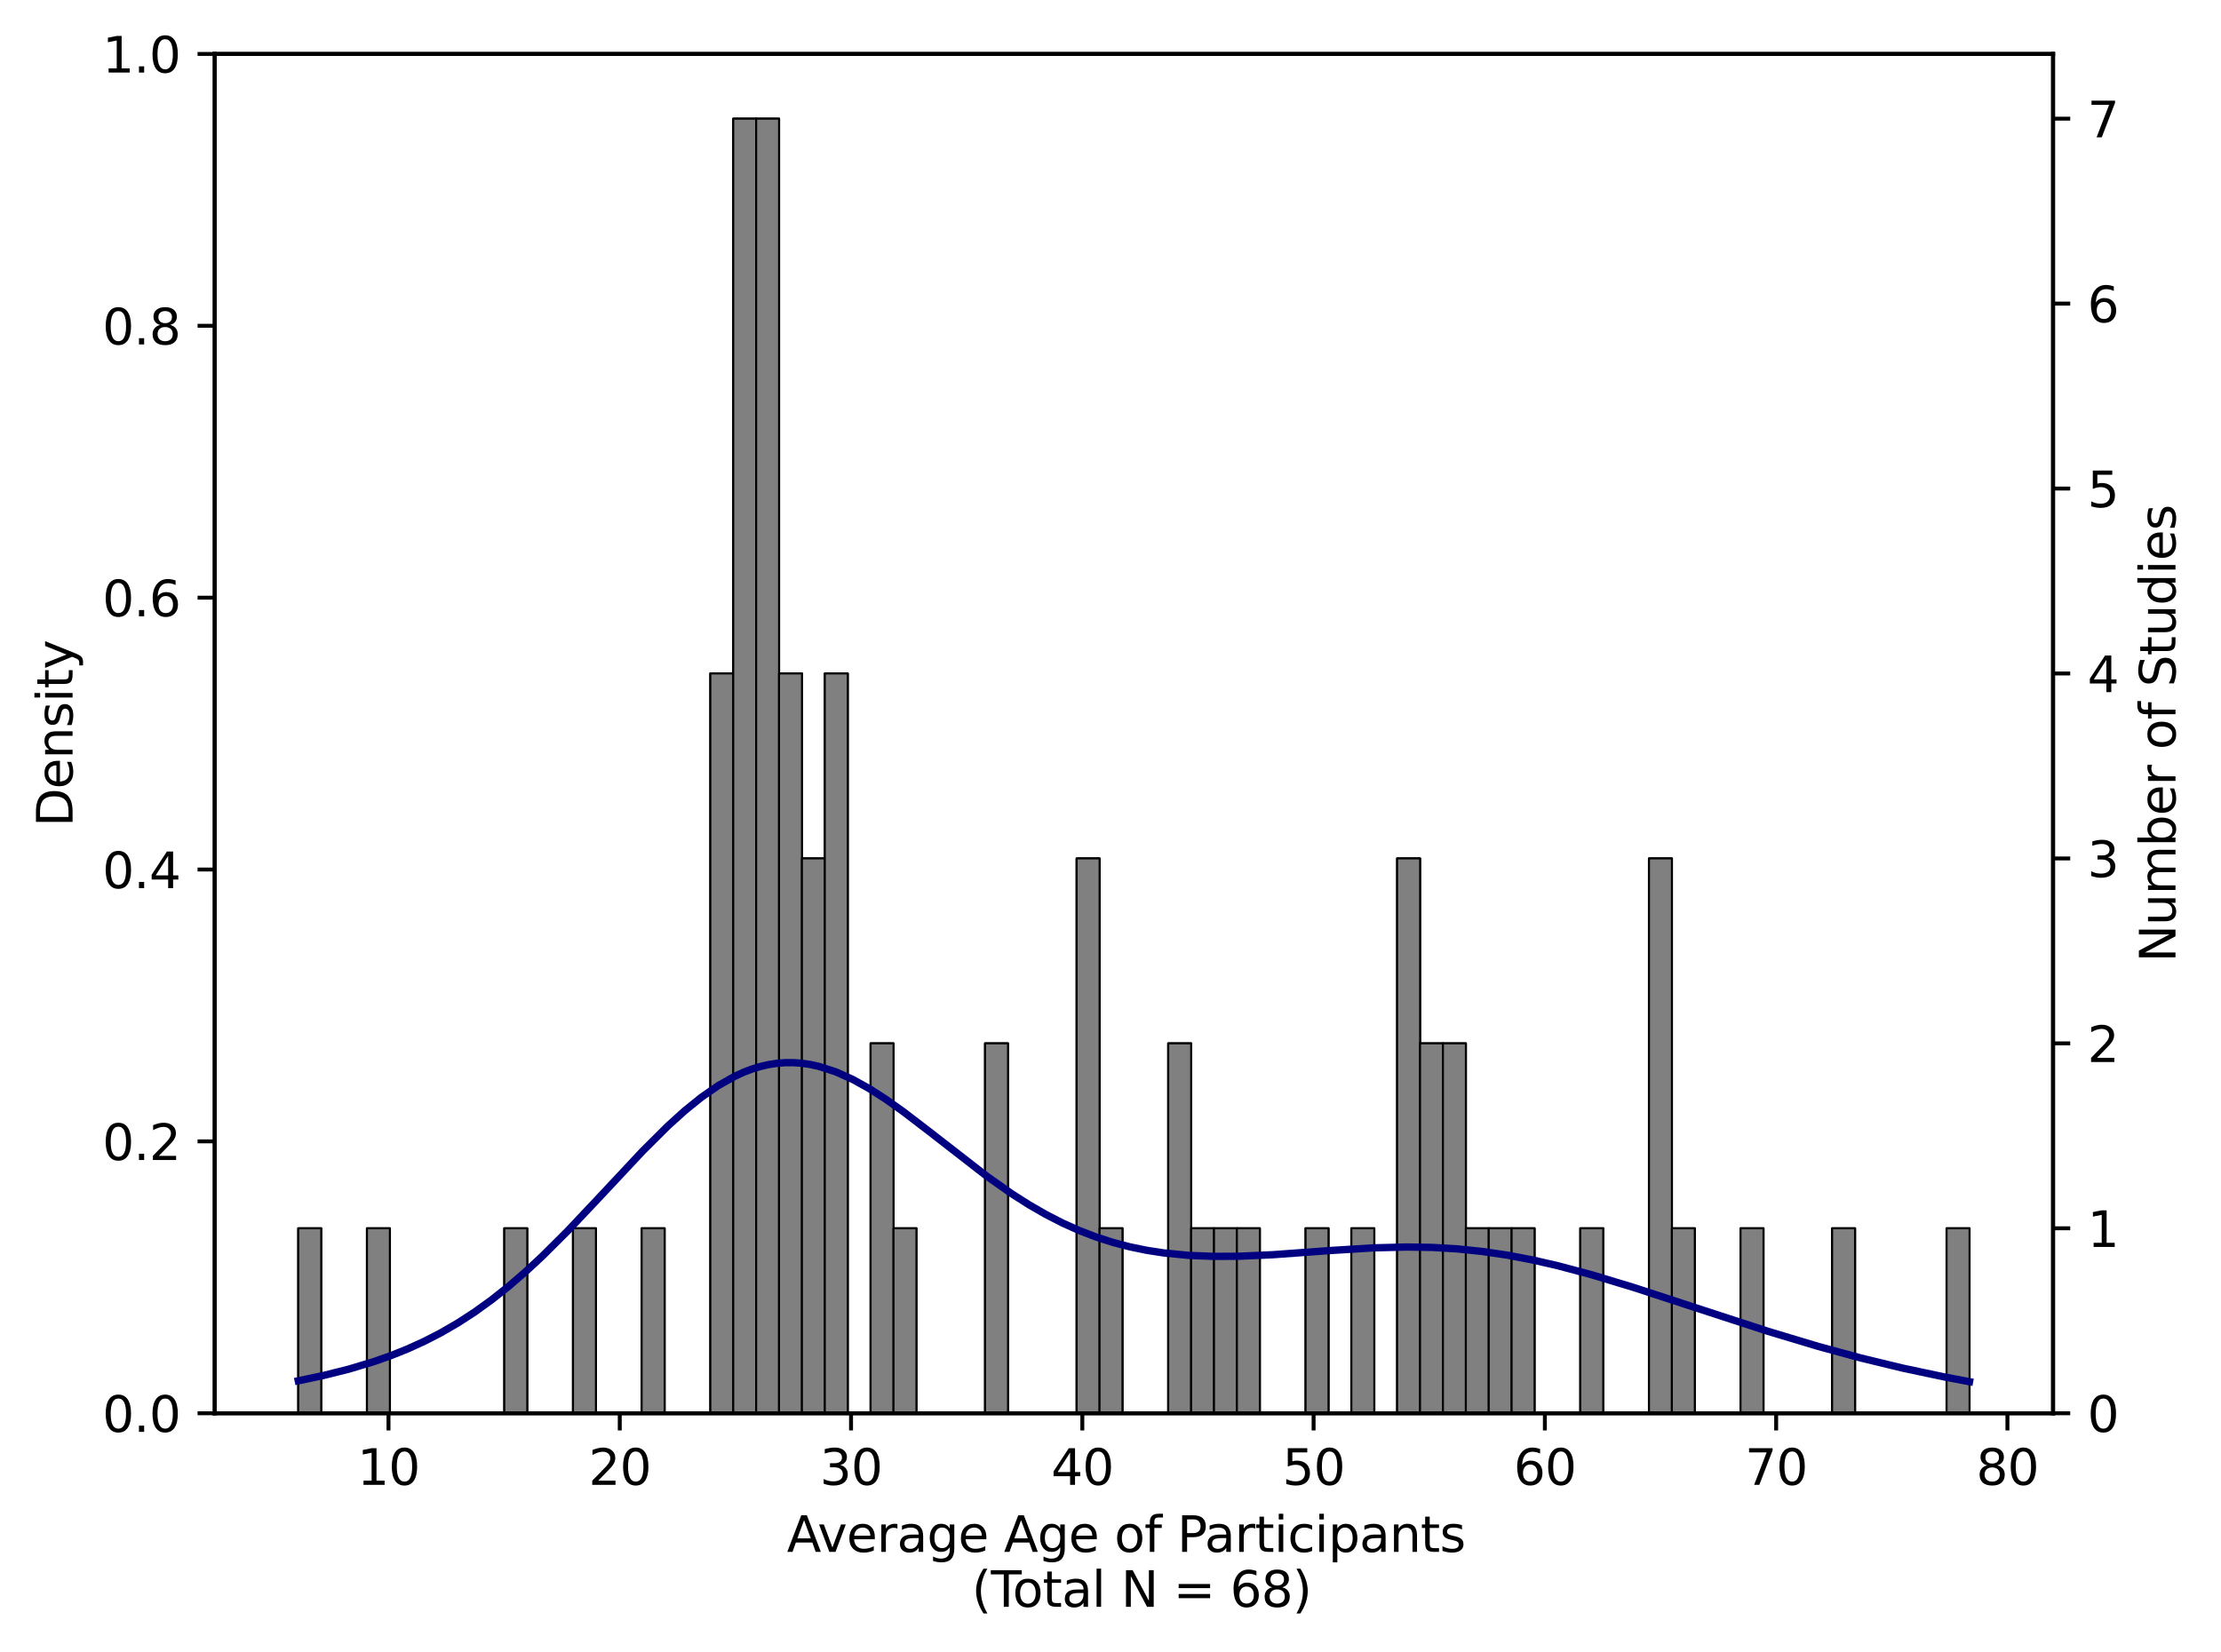 <?xml version="1.0" encoding="utf-8" standalone="no"?>
<!DOCTYPE svg PUBLIC "-//W3C//DTD SVG 1.1//EN"
  "http://www.w3.org/Graphics/SVG/1.1/DTD/svg11.dtd">
<svg xmlns:xlink="http://www.w3.org/1999/xlink" width="452.832pt" height="336.969pt" viewBox="0 0 452.832 336.969" xmlns="http://www.w3.org/2000/svg" version="1.1">
 <defs>
  <style type="text/css">*{stroke-linejoin: round; stroke-linecap: butt}</style>
 </defs>
 <g id="figure_1">
  <g id="patch_1">
   <path d="M 0 336.969 
L 452.832 336.969 
L 452.832 0 
L 0 0 
z
" style="fill: #ffffff"/>
  </g>
  <g id="axes_1">
   <g id="patch_2">
    <path d="M 43.781 288.215 
L 418.591 288.215 
L 418.591 10.999 
L 43.781 10.999 
z
" style="fill: #ffffff"/>
   </g>
   <g id="matplotlib.axis_1">
    <g id="xtick_1">
     <g id="line2d_1">
      <defs>
       <path id="m573d482e90" d="M 0 0 
L 0 3.5 
" style="stroke: #000000; stroke-width: 0.8"/>
      </defs>
      <g>
       <use xlink:href="#m573d482e90" x="79.208" y="288.215" style="stroke: #000000; stroke-width: 0.8"/>
      </g>
     </g>
     <g id="text_1">
      <!-- 10 -->
      <g transform="translate(72.846 302.814) scale(0.1 -0.1)">
       <defs>
        <path id="DejaVuSans-31" d="M 794 531 
L 1825 531 
L 1825 4091 
L 703 3866 
L 703 4441 
L 1819 4666 
L 2450 4666 
L 2450 531 
L 3481 531 
L 3481 0 
L 794 0 
L 794 531 
z
" transform="scale(0.016)"/>
        <path id="DejaVuSans-30" d="M 2034 4250 
Q 1547 4250 1301 3770 
Q 1056 3291 1056 2328 
Q 1056 1369 1301 889 
Q 1547 409 2034 409 
Q 2525 409 2770 889 
Q 3016 1369 3016 2328 
Q 3016 3291 2770 3770 
Q 2525 4250 2034 4250 
z
M 2034 4750 
Q 2819 4750 3233 4129 
Q 3647 3509 3647 2328 
Q 3647 1150 3233 529 
Q 2819 -91 2034 -91 
Q 1250 -91 836 529 
Q 422 1150 422 2328 
Q 422 3509 836 4129 
Q 1250 4750 2034 4750 
z
" transform="scale(0.016)"/>
       </defs>
       <use xlink:href="#DejaVuSans-31"/>
       <use xlink:href="#DejaVuSans-30" x="63.623"/>
      </g>
     </g>
    </g>
    <g id="xtick_2">
     <g id="line2d_2">
      <g>
       <use xlink:href="#m573d482e90" x="126.362" y="288.215" style="stroke: #000000; stroke-width: 0.8"/>
      </g>
     </g>
     <g id="text_2">
      <!-- 20 -->
      <g transform="translate(120 302.814) scale(0.1 -0.1)">
       <defs>
        <path id="DejaVuSans-32" d="M 1228 531 
L 3431 531 
L 3431 0 
L 469 0 
L 469 531 
Q 828 903 1448 1529 
Q 2069 2156 2228 2338 
Q 2531 2678 2651 2914 
Q 2772 3150 2772 3378 
Q 2772 3750 2511 3984 
Q 2250 4219 1831 4219 
Q 1534 4219 1204 4116 
Q 875 4013 500 3803 
L 500 4441 
Q 881 4594 1212 4672 
Q 1544 4750 1819 4750 
Q 2544 4750 2975 4387 
Q 3406 4025 3406 3419 
Q 3406 3131 3298 2873 
Q 3191 2616 2906 2266 
Q 2828 2175 2409 1742 
Q 1991 1309 1228 531 
z
" transform="scale(0.016)"/>
       </defs>
       <use xlink:href="#DejaVuSans-32"/>
       <use xlink:href="#DejaVuSans-30" x="63.623"/>
      </g>
     </g>
    </g>
    <g id="xtick_3">
     <g id="line2d_3">
      <g>
       <use xlink:href="#m573d482e90" x="173.517" y="288.215" style="stroke: #000000; stroke-width: 0.8"/>
      </g>
     </g>
     <g id="text_3">
      <!-- 30 -->
      <g transform="translate(167.154 302.814) scale(0.1 -0.1)">
       <defs>
        <path id="DejaVuSans-33" d="M 2597 2516 
Q 3050 2419 3304 2112 
Q 3559 1806 3559 1356 
Q 3559 666 3084 287 
Q 2609 -91 1734 -91 
Q 1441 -91 1130 -33 
Q 819 25 488 141 
L 488 750 
Q 750 597 1062 519 
Q 1375 441 1716 441 
Q 2309 441 2620 675 
Q 2931 909 2931 1356 
Q 2931 1769 2642 2001 
Q 2353 2234 1838 2234 
L 1294 2234 
L 1294 2753 
L 1863 2753 
Q 2328 2753 2575 2939 
Q 2822 3125 2822 3475 
Q 2822 3834 2567 4026 
Q 2313 4219 1838 4219 
Q 1578 4219 1281 4162 
Q 984 4106 628 3988 
L 628 4550 
Q 988 4650 1302 4700 
Q 1616 4750 1894 4750 
Q 2613 4750 3031 4423 
Q 3450 4097 3450 3541 
Q 3450 3153 3228 2886 
Q 3006 2619 2597 2516 
z
" transform="scale(0.016)"/>
       </defs>
       <use xlink:href="#DejaVuSans-33"/>
       <use xlink:href="#DejaVuSans-30" x="63.623"/>
      </g>
     </g>
    </g>
    <g id="xtick_4">
     <g id="line2d_4">
      <g>
       <use xlink:href="#m573d482e90" x="220.671" y="288.215" style="stroke: #000000; stroke-width: 0.8"/>
      </g>
     </g>
     <g id="text_4">
      <!-- 40 -->
      <g transform="translate(214.308 302.814) scale(0.1 -0.1)">
       <defs>
        <path id="DejaVuSans-34" d="M 2419 4116 
L 825 1625 
L 2419 1625 
L 2419 4116 
z
M 2253 4666 
L 3047 4666 
L 3047 1625 
L 3713 1625 
L 3713 1100 
L 3047 1100 
L 3047 0 
L 2419 0 
L 2419 1100 
L 313 1100 
L 313 1709 
L 2253 4666 
z
" transform="scale(0.016)"/>
       </defs>
       <use xlink:href="#DejaVuSans-34"/>
       <use xlink:href="#DejaVuSans-30" x="63.623"/>
      </g>
     </g>
    </g>
    <g id="xtick_5">
     <g id="line2d_5">
      <g>
       <use xlink:href="#m573d482e90" x="267.825" y="288.215" style="stroke: #000000; stroke-width: 0.8"/>
      </g>
     </g>
     <g id="text_5">
      <!-- 50 -->
      <g transform="translate(261.463 302.814) scale(0.1 -0.1)">
       <defs>
        <path id="DejaVuSans-35" d="M 691 4666 
L 3169 4666 
L 3169 4134 
L 1269 4134 
L 1269 2991 
Q 1406 3038 1543 3061 
Q 1681 3084 1819 3084 
Q 2600 3084 3056 2656 
Q 3513 2228 3513 1497 
Q 3513 744 3044 326 
Q 2575 -91 1722 -91 
Q 1428 -91 1123 -41 
Q 819 9 494 109 
L 494 744 
Q 775 591 1075 516 
Q 1375 441 1709 441 
Q 2250 441 2565 725 
Q 2881 1009 2881 1497 
Q 2881 1984 2565 2268 
Q 2250 2553 1709 2553 
Q 1456 2553 1204 2497 
Q 953 2441 691 2322 
L 691 4666 
z
" transform="scale(0.016)"/>
       </defs>
       <use xlink:href="#DejaVuSans-35"/>
       <use xlink:href="#DejaVuSans-30" x="63.623"/>
      </g>
     </g>
    </g>
    <g id="xtick_6">
     <g id="line2d_6">
      <g>
       <use xlink:href="#m573d482e90" x="314.979" y="288.215" style="stroke: #000000; stroke-width: 0.8"/>
      </g>
     </g>
     <g id="text_6">
      <!-- 60 -->
      <g transform="translate(308.617 302.814) scale(0.1 -0.1)">
       <defs>
        <path id="DejaVuSans-36" d="M 2113 2584 
Q 1688 2584 1439 2293 
Q 1191 2003 1191 1497 
Q 1191 994 1439 701 
Q 1688 409 2113 409 
Q 2538 409 2786 701 
Q 3034 994 3034 1497 
Q 3034 2003 2786 2293 
Q 2538 2584 2113 2584 
z
M 3366 4563 
L 3366 3988 
Q 3128 4100 2886 4159 
Q 2644 4219 2406 4219 
Q 1781 4219 1451 3797 
Q 1122 3375 1075 2522 
Q 1259 2794 1537 2939 
Q 1816 3084 2150 3084 
Q 2853 3084 3261 2657 
Q 3669 2231 3669 1497 
Q 3669 778 3244 343 
Q 2819 -91 2113 -91 
Q 1303 -91 875 529 
Q 447 1150 447 2328 
Q 447 3434 972 4092 
Q 1497 4750 2381 4750 
Q 2619 4750 2861 4703 
Q 3103 4656 3366 4563 
z
" transform="scale(0.016)"/>
       </defs>
       <use xlink:href="#DejaVuSans-36"/>
       <use xlink:href="#DejaVuSans-30" x="63.623"/>
      </g>
     </g>
    </g>
    <g id="xtick_7">
     <g id="line2d_7">
      <g>
       <use xlink:href="#m573d482e90" x="362.134" y="288.215" style="stroke: #000000; stroke-width: 0.8"/>
      </g>
     </g>
     <g id="text_7">
      <!-- 70 -->
      <g transform="translate(355.771 302.814) scale(0.1 -0.1)">
       <defs>
        <path id="DejaVuSans-37" d="M 525 4666 
L 3525 4666 
L 3525 4397 
L 1831 0 
L 1172 0 
L 2766 4134 
L 525 4134 
L 525 4666 
z
" transform="scale(0.016)"/>
       </defs>
       <use xlink:href="#DejaVuSans-37"/>
       <use xlink:href="#DejaVuSans-30" x="63.623"/>
      </g>
     </g>
    </g>
    <g id="xtick_8">
     <g id="line2d_8">
      <g>
       <use xlink:href="#m573d482e90" x="409.288" y="288.215" style="stroke: #000000; stroke-width: 0.8"/>
      </g>
     </g>
     <g id="text_8">
      <!-- 80 -->
      <g transform="translate(402.925 302.814) scale(0.1 -0.1)">
       <defs>
        <path id="DejaVuSans-38" d="M 2034 2216 
Q 1584 2216 1326 1975 
Q 1069 1734 1069 1313 
Q 1069 891 1326 650 
Q 1584 409 2034 409 
Q 2484 409 2743 651 
Q 3003 894 3003 1313 
Q 3003 1734 2745 1975 
Q 2488 2216 2034 2216 
z
M 1403 2484 
Q 997 2584 770 2862 
Q 544 3141 544 3541 
Q 544 4100 942 4425 
Q 1341 4750 2034 4750 
Q 2731 4750 3128 4425 
Q 3525 4100 3525 3541 
Q 3525 3141 3298 2862 
Q 3072 2584 2669 2484 
Q 3125 2378 3379 2068 
Q 3634 1759 3634 1313 
Q 3634 634 3220 271 
Q 2806 -91 2034 -91 
Q 1263 -91 848 271 
Q 434 634 434 1313 
Q 434 1759 690 2068 
Q 947 2378 1403 2484 
z
M 1172 3481 
Q 1172 3119 1398 2916 
Q 1625 2713 2034 2713 
Q 2441 2713 2670 2916 
Q 2900 3119 2900 3481 
Q 2900 3844 2670 4047 
Q 2441 4250 2034 4250 
Q 1625 4250 1398 4047 
Q 1172 3844 1172 3481 
z
" transform="scale(0.016)"/>
       </defs>
       <use xlink:href="#DejaVuSans-38"/>
       <use xlink:href="#DejaVuSans-30" x="63.623"/>
      </g>
     </g>
    </g>
    <g id="text_9">
     <!-- Average Age of Participants  -->
     <g transform="translate(160.438 316.492) scale(0.1 -0.1)">
      <defs>
       <path id="DejaVuSans-41" d="M 2188 4044 
L 1331 1722 
L 3047 1722 
L 2188 4044 
z
M 1831 4666 
L 2547 4666 
L 4325 0 
L 3669 0 
L 3244 1197 
L 1141 1197 
L 716 0 
L 50 0 
L 1831 4666 
z
" transform="scale(0.016)"/>
       <path id="DejaVuSans-76" d="M 191 3500 
L 800 3500 
L 1894 563 
L 2988 3500 
L 3597 3500 
L 2284 0 
L 1503 0 
L 191 3500 
z
" transform="scale(0.016)"/>
       <path id="DejaVuSans-65" d="M 3597 1894 
L 3597 1613 
L 953 1613 
Q 991 1019 1311 708 
Q 1631 397 2203 397 
Q 2534 397 2845 478 
Q 3156 559 3463 722 
L 3463 178 
Q 3153 47 2828 -22 
Q 2503 -91 2169 -91 
Q 1331 -91 842 396 
Q 353 884 353 1716 
Q 353 2575 817 3079 
Q 1281 3584 2069 3584 
Q 2775 3584 3186 3129 
Q 3597 2675 3597 1894 
z
M 3022 2063 
Q 3016 2534 2758 2815 
Q 2500 3097 2075 3097 
Q 1594 3097 1305 2825 
Q 1016 2553 972 2059 
L 3022 2063 
z
" transform="scale(0.016)"/>
       <path id="DejaVuSans-72" d="M 2631 2963 
Q 2534 3019 2420 3045 
Q 2306 3072 2169 3072 
Q 1681 3072 1420 2755 
Q 1159 2438 1159 1844 
L 1159 0 
L 581 0 
L 581 3500 
L 1159 3500 
L 1159 2956 
Q 1341 3275 1631 3429 
Q 1922 3584 2338 3584 
Q 2397 3584 2469 3576 
Q 2541 3569 2628 3553 
L 2631 2963 
z
" transform="scale(0.016)"/>
       <path id="DejaVuSans-61" d="M 2194 1759 
Q 1497 1759 1228 1600 
Q 959 1441 959 1056 
Q 959 750 1161 570 
Q 1363 391 1709 391 
Q 2188 391 2477 730 
Q 2766 1069 2766 1631 
L 2766 1759 
L 2194 1759 
z
M 3341 1997 
L 3341 0 
L 2766 0 
L 2766 531 
Q 2569 213 2275 61 
Q 1981 -91 1556 -91 
Q 1019 -91 701 211 
Q 384 513 384 1019 
Q 384 1609 779 1909 
Q 1175 2209 1959 2209 
L 2766 2209 
L 2766 2266 
Q 2766 2663 2505 2880 
Q 2244 3097 1772 3097 
Q 1472 3097 1187 3025 
Q 903 2953 641 2809 
L 641 3341 
Q 956 3463 1253 3523 
Q 1550 3584 1831 3584 
Q 2591 3584 2966 3190 
Q 3341 2797 3341 1997 
z
" transform="scale(0.016)"/>
       <path id="DejaVuSans-67" d="M 2906 1791 
Q 2906 2416 2648 2759 
Q 2391 3103 1925 3103 
Q 1463 3103 1205 2759 
Q 947 2416 947 1791 
Q 947 1169 1205 825 
Q 1463 481 1925 481 
Q 2391 481 2648 825 
Q 2906 1169 2906 1791 
z
M 3481 434 
Q 3481 -459 3084 -895 
Q 2688 -1331 1869 -1331 
Q 1566 -1331 1297 -1286 
Q 1028 -1241 775 -1147 
L 775 -588 
Q 1028 -725 1275 -790 
Q 1522 -856 1778 -856 
Q 2344 -856 2625 -561 
Q 2906 -266 2906 331 
L 2906 616 
Q 2728 306 2450 153 
Q 2172 0 1784 0 
Q 1141 0 747 490 
Q 353 981 353 1791 
Q 353 2603 747 3093 
Q 1141 3584 1784 3584 
Q 2172 3584 2450 3431 
Q 2728 3278 2906 2969 
L 2906 3500 
L 3481 3500 
L 3481 434 
z
" transform="scale(0.016)"/>
       <path id="DejaVuSans-20" transform="scale(0.016)"/>
       <path id="DejaVuSans-6f" d="M 1959 3097 
Q 1497 3097 1228 2736 
Q 959 2375 959 1747 
Q 959 1119 1226 758 
Q 1494 397 1959 397 
Q 2419 397 2687 759 
Q 2956 1122 2956 1747 
Q 2956 2369 2687 2733 
Q 2419 3097 1959 3097 
z
M 1959 3584 
Q 2709 3584 3137 3096 
Q 3566 2609 3566 1747 
Q 3566 888 3137 398 
Q 2709 -91 1959 -91 
Q 1206 -91 779 398 
Q 353 888 353 1747 
Q 353 2609 779 3096 
Q 1206 3584 1959 3584 
z
" transform="scale(0.016)"/>
       <path id="DejaVuSans-66" d="M 2375 4863 
L 2375 4384 
L 1825 4384 
Q 1516 4384 1395 4259 
Q 1275 4134 1275 3809 
L 1275 3500 
L 2222 3500 
L 2222 3053 
L 1275 3053 
L 1275 0 
L 697 0 
L 697 3053 
L 147 3053 
L 147 3500 
L 697 3500 
L 697 3744 
Q 697 4328 969 4595 
Q 1241 4863 1831 4863 
L 2375 4863 
z
" transform="scale(0.016)"/>
       <path id="DejaVuSans-50" d="M 1259 4147 
L 1259 2394 
L 2053 2394 
Q 2494 2394 2734 2622 
Q 2975 2850 2975 3272 
Q 2975 3691 2734 3919 
Q 2494 4147 2053 4147 
L 1259 4147 
z
M 628 4666 
L 2053 4666 
Q 2838 4666 3239 4311 
Q 3641 3956 3641 3272 
Q 3641 2581 3239 2228 
Q 2838 1875 2053 1875 
L 1259 1875 
L 1259 0 
L 628 0 
L 628 4666 
z
" transform="scale(0.016)"/>
       <path id="DejaVuSans-74" d="M 1172 4494 
L 1172 3500 
L 2356 3500 
L 2356 3053 
L 1172 3053 
L 1172 1153 
Q 1172 725 1289 603 
Q 1406 481 1766 481 
L 2356 481 
L 2356 0 
L 1766 0 
Q 1100 0 847 248 
Q 594 497 594 1153 
L 594 3053 
L 172 3053 
L 172 3500 
L 594 3500 
L 594 4494 
L 1172 4494 
z
" transform="scale(0.016)"/>
       <path id="DejaVuSans-69" d="M 603 3500 
L 1178 3500 
L 1178 0 
L 603 0 
L 603 3500 
z
M 603 4863 
L 1178 4863 
L 1178 4134 
L 603 4134 
L 603 4863 
z
" transform="scale(0.016)"/>
       <path id="DejaVuSans-63" d="M 3122 3366 
L 3122 2828 
Q 2878 2963 2633 3030 
Q 2388 3097 2138 3097 
Q 1578 3097 1268 2742 
Q 959 2388 959 1747 
Q 959 1106 1268 751 
Q 1578 397 2138 397 
Q 2388 397 2633 464 
Q 2878 531 3122 666 
L 3122 134 
Q 2881 22 2623 -34 
Q 2366 -91 2075 -91 
Q 1284 -91 818 406 
Q 353 903 353 1747 
Q 353 2603 823 3093 
Q 1294 3584 2113 3584 
Q 2378 3584 2631 3529 
Q 2884 3475 3122 3366 
z
" transform="scale(0.016)"/>
       <path id="DejaVuSans-70" d="M 1159 525 
L 1159 -1331 
L 581 -1331 
L 581 3500 
L 1159 3500 
L 1159 2969 
Q 1341 3281 1617 3432 
Q 1894 3584 2278 3584 
Q 2916 3584 3314 3078 
Q 3713 2572 3713 1747 
Q 3713 922 3314 415 
Q 2916 -91 2278 -91 
Q 1894 -91 1617 61 
Q 1341 213 1159 525 
z
M 3116 1747 
Q 3116 2381 2855 2742 
Q 2594 3103 2138 3103 
Q 1681 3103 1420 2742 
Q 1159 2381 1159 1747 
Q 1159 1113 1420 752 
Q 1681 391 2138 391 
Q 2594 391 2855 752 
Q 3116 1113 3116 1747 
z
" transform="scale(0.016)"/>
       <path id="DejaVuSans-6e" d="M 3513 2113 
L 3513 0 
L 2938 0 
L 2938 2094 
Q 2938 2591 2744 2837 
Q 2550 3084 2163 3084 
Q 1697 3084 1428 2787 
Q 1159 2491 1159 1978 
L 1159 0 
L 581 0 
L 581 3500 
L 1159 3500 
L 1159 2956 
Q 1366 3272 1645 3428 
Q 1925 3584 2291 3584 
Q 2894 3584 3203 3211 
Q 3513 2838 3513 2113 
z
" transform="scale(0.016)"/>
       <path id="DejaVuSans-73" d="M 2834 3397 
L 2834 2853 
Q 2591 2978 2328 3040 
Q 2066 3103 1784 3103 
Q 1356 3103 1142 2972 
Q 928 2841 928 2578 
Q 928 2378 1081 2264 
Q 1234 2150 1697 2047 
L 1894 2003 
Q 2506 1872 2764 1633 
Q 3022 1394 3022 966 
Q 3022 478 2636 193 
Q 2250 -91 1575 -91 
Q 1294 -91 989 -36 
Q 684 19 347 128 
L 347 722 
Q 666 556 975 473 
Q 1284 391 1588 391 
Q 1994 391 2212 530 
Q 2431 669 2431 922 
Q 2431 1156 2273 1281 
Q 2116 1406 1581 1522 
L 1381 1569 
Q 847 1681 609 1914 
Q 372 2147 372 2553 
Q 372 3047 722 3315 
Q 1072 3584 1716 3584 
Q 2034 3584 2315 3537 
Q 2597 3491 2834 3397 
z
" transform="scale(0.016)"/>
      </defs>
      <use xlink:href="#DejaVuSans-41"/>
      <use xlink:href="#DejaVuSans-76" x="62.533"/>
      <use xlink:href="#DejaVuSans-65" x="121.713"/>
      <use xlink:href="#DejaVuSans-72" x="183.236"/>
      <use xlink:href="#DejaVuSans-61" x="224.35"/>
      <use xlink:href="#DejaVuSans-67" x="285.629"/>
      <use xlink:href="#DejaVuSans-65" x="349.105"/>
      <use xlink:href="#DejaVuSans-20" x="410.629"/>
      <use xlink:href="#DejaVuSans-41" x="442.416"/>
      <use xlink:href="#DejaVuSans-67" x="510.824"/>
      <use xlink:href="#DejaVuSans-65" x="574.301"/>
      <use xlink:href="#DejaVuSans-20" x="635.824"/>
      <use xlink:href="#DejaVuSans-6f" x="667.611"/>
      <use xlink:href="#DejaVuSans-66" x="728.793"/>
      <use xlink:href="#DejaVuSans-20" x="763.998"/>
      <use xlink:href="#DejaVuSans-50" x="795.785"/>
      <use xlink:href="#DejaVuSans-61" x="851.588"/>
      <use xlink:href="#DejaVuSans-72" x="912.867"/>
      <use xlink:href="#DejaVuSans-74" x="953.98"/>
      <use xlink:href="#DejaVuSans-69" x="993.189"/>
      <use xlink:href="#DejaVuSans-63" x="1020.973"/>
      <use xlink:href="#DejaVuSans-69" x="1075.953"/>
      <use xlink:href="#DejaVuSans-70" x="1103.736"/>
      <use xlink:href="#DejaVuSans-61" x="1167.213"/>
      <use xlink:href="#DejaVuSans-6e" x="1228.492"/>
      <use xlink:href="#DejaVuSans-74" x="1291.871"/>
      <use xlink:href="#DejaVuSans-73" x="1331.08"/>
      <use xlink:href="#DejaVuSans-20" x="1383.18"/>
     </g>
     <!--  (Total N = 68) -->
     <g transform="translate(194.959 327.69) scale(0.1 -0.1)">
      <defs>
       <path id="DejaVuSans-28" d="M 1984 4856 
Q 1566 4138 1362 3434 
Q 1159 2731 1159 2009 
Q 1159 1288 1364 580 
Q 1569 -128 1984 -844 
L 1484 -844 
Q 1016 -109 783 600 
Q 550 1309 550 2009 
Q 550 2706 781 3412 
Q 1013 4119 1484 4856 
L 1984 4856 
z
" transform="scale(0.016)"/>
       <path id="DejaVuSans-54" d="M -19 4666 
L 3928 4666 
L 3928 4134 
L 2272 4134 
L 2272 0 
L 1638 0 
L 1638 4134 
L -19 4134 
L -19 4666 
z
" transform="scale(0.016)"/>
       <path id="DejaVuSans-6c" d="M 603 4863 
L 1178 4863 
L 1178 0 
L 603 0 
L 603 4863 
z
" transform="scale(0.016)"/>
       <path id="DejaVuSans-4e" d="M 628 4666 
L 1478 4666 
L 3547 763 
L 3547 4666 
L 4159 4666 
L 4159 0 
L 3309 0 
L 1241 3903 
L 1241 0 
L 628 0 
L 628 4666 
z
" transform="scale(0.016)"/>
       <path id="DejaVuSans-3d" d="M 678 2906 
L 4684 2906 
L 4684 2381 
L 678 2381 
L 678 2906 
z
M 678 1631 
L 4684 1631 
L 4684 1100 
L 678 1100 
L 678 1631 
z
" transform="scale(0.016)"/>
       <path id="DejaVuSans-29" d="M 513 4856 
L 1013 4856 
Q 1481 4119 1714 3412 
Q 1947 2706 1947 2009 
Q 1947 1309 1714 600 
Q 1481 -109 1013 -844 
L 513 -844 
Q 928 -128 1133 580 
Q 1338 1288 1338 2009 
Q 1338 2731 1133 3434 
Q 928 4138 513 4856 
z
" transform="scale(0.016)"/>
      </defs>
      <use xlink:href="#DejaVuSans-20"/>
      <use xlink:href="#DejaVuSans-28" x="31.787"/>
      <use xlink:href="#DejaVuSans-54" x="70.801"/>
      <use xlink:href="#DejaVuSans-6f" x="114.885"/>
      <use xlink:href="#DejaVuSans-74" x="176.066"/>
      <use xlink:href="#DejaVuSans-61" x="215.275"/>
      <use xlink:href="#DejaVuSans-6c" x="276.555"/>
      <use xlink:href="#DejaVuSans-20" x="304.338"/>
      <use xlink:href="#DejaVuSans-4e" x="336.125"/>
      <use xlink:href="#DejaVuSans-20" x="410.93"/>
      <use xlink:href="#DejaVuSans-3d" x="442.717"/>
      <use xlink:href="#DejaVuSans-20" x="526.506"/>
      <use xlink:href="#DejaVuSans-36" x="558.293"/>
      <use xlink:href="#DejaVuSans-38" x="621.916"/>
      <use xlink:href="#DejaVuSans-29" x="685.539"/>
     </g>
    </g>
   </g>
   <g id="matplotlib.axis_2">
    <g id="ytick_1">
     <g id="line2d_9">
      <defs>
       <path id="m5388410ae6" d="M 0 0 
L -3.5 0 
" style="stroke: #000000; stroke-width: 0.8"/>
      </defs>
      <g>
       <use xlink:href="#m5388410ae6" x="43.781" y="288.215" style="stroke: #000000; stroke-width: 0.8"/>
      </g>
     </g>
     <g id="text_10">
      <!-- 0.0 -->
      <g transform="translate(20.878 292.014) scale(0.1 -0.1)">
       <defs>
        <path id="DejaVuSans-2e" d="M 684 794 
L 1344 794 
L 1344 0 
L 684 0 
L 684 794 
z
" transform="scale(0.016)"/>
       </defs>
       <use xlink:href="#DejaVuSans-30"/>
       <use xlink:href="#DejaVuSans-2e" x="63.623"/>
       <use xlink:href="#DejaVuSans-30" x="95.41"/>
      </g>
     </g>
    </g>
    <g id="ytick_2">
     <g id="line2d_10">
      <g>
       <use xlink:href="#m5388410ae6" x="43.781" y="232.772" style="stroke: #000000; stroke-width: 0.8"/>
      </g>
     </g>
     <g id="text_11">
      <!-- 0.2 -->
      <g transform="translate(20.878 236.571) scale(0.1 -0.1)">
       <use xlink:href="#DejaVuSans-30"/>
       <use xlink:href="#DejaVuSans-2e" x="63.623"/>
       <use xlink:href="#DejaVuSans-32" x="95.41"/>
      </g>
     </g>
    </g>
    <g id="ytick_3">
     <g id="line2d_11">
      <g>
       <use xlink:href="#m5388410ae6" x="43.781" y="177.329" style="stroke: #000000; stroke-width: 0.8"/>
      </g>
     </g>
     <g id="text_12">
      <!-- 0.4 -->
      <g transform="translate(20.878 181.128) scale(0.1 -0.1)">
       <use xlink:href="#DejaVuSans-30"/>
       <use xlink:href="#DejaVuSans-2e" x="63.623"/>
       <use xlink:href="#DejaVuSans-34" x="95.41"/>
      </g>
     </g>
    </g>
    <g id="ytick_4">
     <g id="line2d_12">
      <g>
       <use xlink:href="#m5388410ae6" x="43.781" y="121.886" style="stroke: #000000; stroke-width: 0.8"/>
      </g>
     </g>
     <g id="text_13">
      <!-- 0.6 -->
      <g transform="translate(20.878 125.685) scale(0.1 -0.1)">
       <use xlink:href="#DejaVuSans-30"/>
       <use xlink:href="#DejaVuSans-2e" x="63.623"/>
       <use xlink:href="#DejaVuSans-36" x="95.41"/>
      </g>
     </g>
    </g>
    <g id="ytick_5">
     <g id="line2d_13">
      <g>
       <use xlink:href="#m5388410ae6" x="43.781" y="66.442" style="stroke: #000000; stroke-width: 0.8"/>
      </g>
     </g>
     <g id="text_14">
      <!-- 0.8 -->
      <g transform="translate(20.878 70.242) scale(0.1 -0.1)">
       <use xlink:href="#DejaVuSans-30"/>
       <use xlink:href="#DejaVuSans-2e" x="63.623"/>
       <use xlink:href="#DejaVuSans-38" x="95.41"/>
      </g>
     </g>
    </g>
    <g id="ytick_6">
     <g id="line2d_14">
      <g>
       <use xlink:href="#m5388410ae6" x="43.781" y="10.999" style="stroke: #000000; stroke-width: 0.8"/>
      </g>
     </g>
     <g id="text_15">
      <!-- 1.0 -->
      <g transform="translate(20.878 14.798) scale(0.1 -0.1)">
       <use xlink:href="#DejaVuSans-31"/>
       <use xlink:href="#DejaVuSans-2e" x="63.623"/>
       <use xlink:href="#DejaVuSans-30" x="95.41"/>
      </g>
     </g>
    </g>
    <g id="text_16">
     <!-- Density -->
     <g transform="translate(14.798 168.616) rotate(-90) scale(0.1 -0.1)">
      <defs>
       <path id="DejaVuSans-44" d="M 1259 4147 
L 1259 519 
L 2022 519 
Q 2988 519 3436 956 
Q 3884 1394 3884 2338 
Q 3884 3275 3436 3711 
Q 2988 4147 2022 4147 
L 1259 4147 
z
M 628 4666 
L 1925 4666 
Q 3281 4666 3915 4102 
Q 4550 3538 4550 2338 
Q 4550 1131 3912 565 
Q 3275 0 1925 0 
L 628 0 
L 628 4666 
z
" transform="scale(0.016)"/>
       <path id="DejaVuSans-79" d="M 2059 -325 
Q 1816 -950 1584 -1140 
Q 1353 -1331 966 -1331 
L 506 -1331 
L 506 -850 
L 844 -850 
Q 1081 -850 1212 -737 
Q 1344 -625 1503 -206 
L 1606 56 
L 191 3500 
L 800 3500 
L 1894 763 
L 2988 3500 
L 3597 3500 
L 2059 -325 
z
" transform="scale(0.016)"/>
      </defs>
      <use xlink:href="#DejaVuSans-44"/>
      <use xlink:href="#DejaVuSans-65" x="77.002"/>
      <use xlink:href="#DejaVuSans-6e" x="138.525"/>
      <use xlink:href="#DejaVuSans-73" x="201.904"/>
      <use xlink:href="#DejaVuSans-69" x="254.004"/>
      <use xlink:href="#DejaVuSans-74" x="281.787"/>
      <use xlink:href="#DejaVuSans-79" x="320.996"/>
     </g>
    </g>
   </g>
   <g id="patch_3">
    <path d="M 43.781 288.215 
L 43.781 10.999 
" style="fill: none; stroke: #000000; stroke-width: 0.8; stroke-linejoin: miter; stroke-linecap: square"/>
   </g>
   <g id="patch_4">
    <path d="M 418.591 288.215 
L 418.591 10.999 
" style="fill: none; stroke: #000000; stroke-width: 0.8; stroke-linejoin: miter; stroke-linecap: square"/>
   </g>
   <g id="patch_5">
    <path d="M 43.781 288.215 
L 418.591 288.215 
" style="fill: none; stroke: #000000; stroke-width: 0.8; stroke-linejoin: miter; stroke-linecap: square"/>
   </g>
   <g id="patch_6">
    <path d="M 43.781 10.999 
L 418.591 10.999 
" style="fill: none; stroke: #000000; stroke-width: 0.8; stroke-linejoin: miter; stroke-linecap: square"/>
   </g>
  </g>
  <g id="axes_2">
   <g id="patch_7">
    <path d="M 60.818 288.215 
L 65.486 288.215 
L 65.486 250.499 
L 60.818 250.499 
z
" clip-path="url(#p5f9c6f4e6a)" style="fill: #000080; fill-opacity: 0.5; stroke: #000000; stroke-width: 0.445; stroke-linejoin: miter"/>
   </g>
   <g id="patch_8">
    <path d="M 65.486 288.215 
L 70.153 288.215 
L 70.153 288.215 
L 65.486 288.215 
z
" clip-path="url(#p5f9c6f4e6a)" style="fill: #000080; fill-opacity: 0.5; stroke: #000000; stroke-width: 0.445; stroke-linejoin: miter"/>
   </g>
   <g id="patch_9">
    <path d="M 70.153 288.215 
L 74.821 288.215 
L 74.821 288.215 
L 70.153 288.215 
z
" clip-path="url(#p5f9c6f4e6a)" style="fill: #000080; fill-opacity: 0.5; stroke: #000000; stroke-width: 0.445; stroke-linejoin: miter"/>
   </g>
   <g id="patch_10">
    <path d="M 74.821 288.215 
L 79.489 288.215 
L 79.489 250.499 
L 74.821 250.499 
z
" clip-path="url(#p5f9c6f4e6a)" style="fill: #000080; fill-opacity: 0.5; stroke: #000000; stroke-width: 0.445; stroke-linejoin: miter"/>
   </g>
   <g id="patch_11">
    <path d="M 79.489 288.215 
L 84.156 288.215 
L 84.156 288.215 
L 79.489 288.215 
z
" clip-path="url(#p5f9c6f4e6a)" style="fill: #000080; fill-opacity: 0.5; stroke: #000000; stroke-width: 0.445; stroke-linejoin: miter"/>
   </g>
   <g id="patch_12">
    <path d="M 84.156 288.215 
L 88.824 288.215 
L 88.824 288.215 
L 84.156 288.215 
z
" clip-path="url(#p5f9c6f4e6a)" style="fill: #000080; fill-opacity: 0.5; stroke: #000000; stroke-width: 0.445; stroke-linejoin: miter"/>
   </g>
   <g id="patch_13">
    <path d="M 88.824 288.215 
L 93.491 288.215 
L 93.491 288.215 
L 88.824 288.215 
z
" clip-path="url(#p5f9c6f4e6a)" style="fill: #000080; fill-opacity: 0.5; stroke: #000000; stroke-width: 0.445; stroke-linejoin: miter"/>
   </g>
   <g id="patch_14">
    <path d="M 93.491 288.215 
L 98.159 288.215 
L 98.159 288.215 
L 93.491 288.215 
z
" clip-path="url(#p5f9c6f4e6a)" style="fill: #000080; fill-opacity: 0.5; stroke: #000000; stroke-width: 0.445; stroke-linejoin: miter"/>
   </g>
   <g id="patch_15">
    <path d="M 98.159 288.215 
L 102.827 288.215 
L 102.827 288.215 
L 98.159 288.215 
z
" clip-path="url(#p5f9c6f4e6a)" style="fill: #000080; fill-opacity: 0.5; stroke: #000000; stroke-width: 0.445; stroke-linejoin: miter"/>
   </g>
   <g id="patch_16">
    <path d="M 102.827 288.215 
L 107.494 288.215 
L 107.494 250.499 
L 102.827 250.499 
z
" clip-path="url(#p5f9c6f4e6a)" style="fill: #000080; fill-opacity: 0.5; stroke: #000000; stroke-width: 0.445; stroke-linejoin: miter"/>
   </g>
   <g id="patch_17">
    <path d="M 107.494 288.215 
L 112.162 288.215 
L 112.162 288.215 
L 107.494 288.215 
z
" clip-path="url(#p5f9c6f4e6a)" style="fill: #000080; fill-opacity: 0.5; stroke: #000000; stroke-width: 0.445; stroke-linejoin: miter"/>
   </g>
   <g id="patch_18">
    <path d="M 112.162 288.215 
L 116.83 288.215 
L 116.83 288.215 
L 112.162 288.215 
z
" clip-path="url(#p5f9c6f4e6a)" style="fill: #000080; fill-opacity: 0.5; stroke: #000000; stroke-width: 0.445; stroke-linejoin: miter"/>
   </g>
   <g id="patch_19">
    <path d="M 116.83 288.215 
L 121.497 288.215 
L 121.497 250.499 
L 116.83 250.499 
z
" clip-path="url(#p5f9c6f4e6a)" style="fill: #000080; fill-opacity: 0.5; stroke: #000000; stroke-width: 0.445; stroke-linejoin: miter"/>
   </g>
   <g id="patch_20">
    <path d="M 121.497 288.215 
L 126.165 288.215 
L 126.165 288.215 
L 121.497 288.215 
z
" clip-path="url(#p5f9c6f4e6a)" style="fill: #000080; fill-opacity: 0.5; stroke: #000000; stroke-width: 0.445; stroke-linejoin: miter"/>
   </g>
   <g id="patch_21">
    <path d="M 126.165 288.215 
L 130.832 288.215 
L 130.832 288.215 
L 126.165 288.215 
z
" clip-path="url(#p5f9c6f4e6a)" style="fill: #000080; fill-opacity: 0.5; stroke: #000000; stroke-width: 0.445; stroke-linejoin: miter"/>
   </g>
   <g id="patch_22">
    <path d="M 130.832 288.215 
L 135.5 288.215 
L 135.5 250.499 
L 130.832 250.499 
z
" clip-path="url(#p5f9c6f4e6a)" style="fill: #000080; fill-opacity: 0.5; stroke: #000000; stroke-width: 0.445; stroke-linejoin: miter"/>
   </g>
   <g id="patch_23">
    <path d="M 135.5 288.215 
L 140.168 288.215 
L 140.168 288.215 
L 135.5 288.215 
z
" clip-path="url(#p5f9c6f4e6a)" style="fill: #000080; fill-opacity: 0.5; stroke: #000000; stroke-width: 0.445; stroke-linejoin: miter"/>
   </g>
   <g id="patch_24">
    <path d="M 140.168 288.215 
L 144.835 288.215 
L 144.835 288.215 
L 140.168 288.215 
z
" clip-path="url(#p5f9c6f4e6a)" style="fill: #000080; fill-opacity: 0.5; stroke: #000000; stroke-width: 0.445; stroke-linejoin: miter"/>
   </g>
   <g id="patch_25">
    <path d="M 144.835 288.215 
L 149.503 288.215 
L 149.503 137.349 
L 144.835 137.349 
z
" clip-path="url(#p5f9c6f4e6a)" style="fill: #000080; fill-opacity: 0.5; stroke: #000000; stroke-width: 0.445; stroke-linejoin: miter"/>
   </g>
   <g id="patch_26">
    <path d="M 149.503 288.215 
L 154.17 288.215 
L 154.17 24.2 
L 149.503 24.2 
z
" clip-path="url(#p5f9c6f4e6a)" style="fill: #000080; fill-opacity: 0.5; stroke: #000000; stroke-width: 0.445; stroke-linejoin: miter"/>
   </g>
   <g id="patch_27">
    <path d="M 154.17 288.215 
L 158.838 288.215 
L 158.838 24.2 
L 154.17 24.2 
z
" clip-path="url(#p5f9c6f4e6a)" style="fill: #000080; fill-opacity: 0.5; stroke: #000000; stroke-width: 0.445; stroke-linejoin: miter"/>
   </g>
   <g id="patch_28">
    <path d="M 158.838 288.215 
L 163.506 288.215 
L 163.506 137.349 
L 158.838 137.349 
z
" clip-path="url(#p5f9c6f4e6a)" style="fill: #000080; fill-opacity: 0.5; stroke: #000000; stroke-width: 0.445; stroke-linejoin: miter"/>
   </g>
   <g id="patch_29">
    <path d="M 163.506 288.215 
L 168.173 288.215 
L 168.173 175.066 
L 163.506 175.066 
z
" clip-path="url(#p5f9c6f4e6a)" style="fill: #000080; fill-opacity: 0.5; stroke: #000000; stroke-width: 0.445; stroke-linejoin: miter"/>
   </g>
   <g id="patch_30">
    <path d="M 168.173 288.215 
L 172.841 288.215 
L 172.841 137.349 
L 168.173 137.349 
z
" clip-path="url(#p5f9c6f4e6a)" style="fill: #000080; fill-opacity: 0.5; stroke: #000000; stroke-width: 0.445; stroke-linejoin: miter"/>
   </g>
   <g id="patch_31">
    <path d="M 172.841 288.215 
L 177.509 288.215 
L 177.509 288.215 
L 172.841 288.215 
z
" clip-path="url(#p5f9c6f4e6a)" style="fill: #000080; fill-opacity: 0.5; stroke: #000000; stroke-width: 0.445; stroke-linejoin: miter"/>
   </g>
   <g id="patch_32">
    <path d="M 177.509 288.215 
L 182.176 288.215 
L 182.176 212.782 
L 177.509 212.782 
z
" clip-path="url(#p5f9c6f4e6a)" style="fill: #000080; fill-opacity: 0.5; stroke: #000000; stroke-width: 0.445; stroke-linejoin: miter"/>
   </g>
   <g id="patch_33">
    <path d="M 182.176 288.215 
L 186.844 288.215 
L 186.844 250.499 
L 182.176 250.499 
z
" clip-path="url(#p5f9c6f4e6a)" style="fill: #000080; fill-opacity: 0.5; stroke: #000000; stroke-width: 0.445; stroke-linejoin: miter"/>
   </g>
   <g id="patch_34">
    <path d="M 186.844 288.215 
L 191.511 288.215 
L 191.511 288.215 
L 186.844 288.215 
z
" clip-path="url(#p5f9c6f4e6a)" style="fill: #000080; fill-opacity: 0.5; stroke: #000000; stroke-width: 0.445; stroke-linejoin: miter"/>
   </g>
   <g id="patch_35">
    <path d="M 191.511 288.215 
L 196.179 288.215 
L 196.179 288.215 
L 191.511 288.215 
z
" clip-path="url(#p5f9c6f4e6a)" style="fill: #000080; fill-opacity: 0.5; stroke: #000000; stroke-width: 0.445; stroke-linejoin: miter"/>
   </g>
   <g id="patch_36">
    <path d="M 196.179 288.215 
L 200.847 288.215 
L 200.847 288.215 
L 196.179 288.215 
z
" clip-path="url(#p5f9c6f4e6a)" style="fill: #000080; fill-opacity: 0.5; stroke: #000000; stroke-width: 0.445; stroke-linejoin: miter"/>
   </g>
   <g id="patch_37">
    <path d="M 200.847 288.215 
L 205.514 288.215 
L 205.514 212.782 
L 200.847 212.782 
z
" clip-path="url(#p5f9c6f4e6a)" style="fill: #000080; fill-opacity: 0.5; stroke: #000000; stroke-width: 0.445; stroke-linejoin: miter"/>
   </g>
   <g id="patch_38">
    <path d="M 205.514 288.215 
L 210.182 288.215 
L 210.182 288.215 
L 205.514 288.215 
z
" clip-path="url(#p5f9c6f4e6a)" style="fill: #000080; fill-opacity: 0.5; stroke: #000000; stroke-width: 0.445; stroke-linejoin: miter"/>
   </g>
   <g id="patch_39">
    <path d="M 210.182 288.215 
L 214.85 288.215 
L 214.85 288.215 
L 210.182 288.215 
z
" clip-path="url(#p5f9c6f4e6a)" style="fill: #000080; fill-opacity: 0.5; stroke: #000000; stroke-width: 0.445; stroke-linejoin: miter"/>
   </g>
   <g id="patch_40">
    <path d="M 214.85 288.215 
L 219.517 288.215 
L 219.517 288.215 
L 214.85 288.215 
z
" clip-path="url(#p5f9c6f4e6a)" style="fill: #000080; fill-opacity: 0.5; stroke: #000000; stroke-width: 0.445; stroke-linejoin: miter"/>
   </g>
   <g id="patch_41">
    <path d="M 219.517 288.215 
L 224.185 288.215 
L 224.185 175.066 
L 219.517 175.066 
z
" clip-path="url(#p5f9c6f4e6a)" style="fill: #000080; fill-opacity: 0.5; stroke: #000000; stroke-width: 0.445; stroke-linejoin: miter"/>
   </g>
   <g id="patch_42">
    <path d="M 224.185 288.215 
L 228.852 288.215 
L 228.852 250.499 
L 224.185 250.499 
z
" clip-path="url(#p5f9c6f4e6a)" style="fill: #000080; fill-opacity: 0.5; stroke: #000000; stroke-width: 0.445; stroke-linejoin: miter"/>
   </g>
   <g id="patch_43">
    <path d="M 228.852 288.215 
L 233.52 288.215 
L 233.52 288.215 
L 228.852 288.215 
z
" clip-path="url(#p5f9c6f4e6a)" style="fill: #000080; fill-opacity: 0.5; stroke: #000000; stroke-width: 0.445; stroke-linejoin: miter"/>
   </g>
   <g id="patch_44">
    <path d="M 233.52 288.215 
L 238.188 288.215 
L 238.188 288.215 
L 233.52 288.215 
z
" clip-path="url(#p5f9c6f4e6a)" style="fill: #000080; fill-opacity: 0.5; stroke: #000000; stroke-width: 0.445; stroke-linejoin: miter"/>
   </g>
   <g id="patch_45">
    <path d="M 238.188 288.215 
L 242.855 288.215 
L 242.855 212.782 
L 238.188 212.782 
z
" clip-path="url(#p5f9c6f4e6a)" style="fill: #000080; fill-opacity: 0.5; stroke: #000000; stroke-width: 0.445; stroke-linejoin: miter"/>
   </g>
   <g id="patch_46">
    <path d="M 242.855 288.215 
L 247.523 288.215 
L 247.523 250.499 
L 242.855 250.499 
z
" clip-path="url(#p5f9c6f4e6a)" style="fill: #000080; fill-opacity: 0.5; stroke: #000000; stroke-width: 0.445; stroke-linejoin: miter"/>
   </g>
   <g id="patch_47">
    <path d="M 247.523 288.215 
L 252.191 288.215 
L 252.191 250.499 
L 247.523 250.499 
z
" clip-path="url(#p5f9c6f4e6a)" style="fill: #000080; fill-opacity: 0.5; stroke: #000000; stroke-width: 0.445; stroke-linejoin: miter"/>
   </g>
   <g id="patch_48">
    <path d="M 252.191 288.215 
L 256.858 288.215 
L 256.858 250.499 
L 252.191 250.499 
z
" clip-path="url(#p5f9c6f4e6a)" style="fill: #000080; fill-opacity: 0.5; stroke: #000000; stroke-width: 0.445; stroke-linejoin: miter"/>
   </g>
   <g id="patch_49">
    <path d="M 256.858 288.215 
L 261.526 288.215 
L 261.526 288.215 
L 256.858 288.215 
z
" clip-path="url(#p5f9c6f4e6a)" style="fill: #000080; fill-opacity: 0.5; stroke: #000000; stroke-width: 0.445; stroke-linejoin: miter"/>
   </g>
   <g id="patch_50">
    <path d="M 261.526 288.215 
L 266.193 288.215 
L 266.193 288.215 
L 261.526 288.215 
z
" clip-path="url(#p5f9c6f4e6a)" style="fill: #000080; fill-opacity: 0.5; stroke: #000000; stroke-width: 0.445; stroke-linejoin: miter"/>
   </g>
   <g id="patch_51">
    <path d="M 266.193 288.215 
L 270.861 288.215 
L 270.861 250.499 
L 266.193 250.499 
z
" clip-path="url(#p5f9c6f4e6a)" style="fill: #000080; fill-opacity: 0.5; stroke: #000000; stroke-width: 0.445; stroke-linejoin: miter"/>
   </g>
   <g id="patch_52">
    <path d="M 270.861 288.215 
L 275.529 288.215 
L 275.529 288.215 
L 270.861 288.215 
z
" clip-path="url(#p5f9c6f4e6a)" style="fill: #000080; fill-opacity: 0.5; stroke: #000000; stroke-width: 0.445; stroke-linejoin: miter"/>
   </g>
   <g id="patch_53">
    <path d="M 275.529 288.215 
L 280.196 288.215 
L 280.196 250.499 
L 275.529 250.499 
z
" clip-path="url(#p5f9c6f4e6a)" style="fill: #000080; fill-opacity: 0.5; stroke: #000000; stroke-width: 0.445; stroke-linejoin: miter"/>
   </g>
   <g id="patch_54">
    <path d="M 280.196 288.215 
L 284.864 288.215 
L 284.864 288.215 
L 280.196 288.215 
z
" clip-path="url(#p5f9c6f4e6a)" style="fill: #000080; fill-opacity: 0.5; stroke: #000000; stroke-width: 0.445; stroke-linejoin: miter"/>
   </g>
   <g id="patch_55">
    <path d="M 284.864 288.215 
L 289.532 288.215 
L 289.532 175.066 
L 284.864 175.066 
z
" clip-path="url(#p5f9c6f4e6a)" style="fill: #000080; fill-opacity: 0.5; stroke: #000000; stroke-width: 0.445; stroke-linejoin: miter"/>
   </g>
   <g id="patch_56">
    <path d="M 289.532 288.215 
L 294.199 288.215 
L 294.199 212.782 
L 289.532 212.782 
z
" clip-path="url(#p5f9c6f4e6a)" style="fill: #000080; fill-opacity: 0.5; stroke: #000000; stroke-width: 0.445; stroke-linejoin: miter"/>
   </g>
   <g id="patch_57">
    <path d="M 294.199 288.215 
L 298.867 288.215 
L 298.867 212.782 
L 294.199 212.782 
z
" clip-path="url(#p5f9c6f4e6a)" style="fill: #000080; fill-opacity: 0.5; stroke: #000000; stroke-width: 0.445; stroke-linejoin: miter"/>
   </g>
   <g id="patch_58">
    <path d="M 298.867 288.215 
L 303.534 288.215 
L 303.534 250.499 
L 298.867 250.499 
z
" clip-path="url(#p5f9c6f4e6a)" style="fill: #000080; fill-opacity: 0.5; stroke: #000000; stroke-width: 0.445; stroke-linejoin: miter"/>
   </g>
   <g id="patch_59">
    <path d="M 303.534 288.215 
L 308.202 288.215 
L 308.202 250.499 
L 303.534 250.499 
z
" clip-path="url(#p5f9c6f4e6a)" style="fill: #000080; fill-opacity: 0.5; stroke: #000000; stroke-width: 0.445; stroke-linejoin: miter"/>
   </g>
   <g id="patch_60">
    <path d="M 308.202 288.215 
L 312.87 288.215 
L 312.87 250.499 
L 308.202 250.499 
z
" clip-path="url(#p5f9c6f4e6a)" style="fill: #000080; fill-opacity: 0.5; stroke: #000000; stroke-width: 0.445; stroke-linejoin: miter"/>
   </g>
   <g id="patch_61">
    <path d="M 312.87 288.215 
L 317.537 288.215 
L 317.537 288.215 
L 312.87 288.215 
z
" clip-path="url(#p5f9c6f4e6a)" style="fill: #000080; fill-opacity: 0.5; stroke: #000000; stroke-width: 0.445; stroke-linejoin: miter"/>
   </g>
   <g id="patch_62">
    <path d="M 317.537 288.215 
L 322.205 288.215 
L 322.205 288.215 
L 317.537 288.215 
z
" clip-path="url(#p5f9c6f4e6a)" style="fill: #000080; fill-opacity: 0.5; stroke: #000000; stroke-width: 0.445; stroke-linejoin: miter"/>
   </g>
   <g id="patch_63">
    <path d="M 322.205 288.215 
L 326.872 288.215 
L 326.872 250.499 
L 322.205 250.499 
z
" clip-path="url(#p5f9c6f4e6a)" style="fill: #000080; fill-opacity: 0.5; stroke: #000000; stroke-width: 0.445; stroke-linejoin: miter"/>
   </g>
   <g id="patch_64">
    <path d="M 326.872 288.215 
L 331.54 288.215 
L 331.54 288.215 
L 326.872 288.215 
z
" clip-path="url(#p5f9c6f4e6a)" style="fill: #000080; fill-opacity: 0.5; stroke: #000000; stroke-width: 0.445; stroke-linejoin: miter"/>
   </g>
   <g id="patch_65">
    <path d="M 331.54 288.215 
L 336.208 288.215 
L 336.208 288.215 
L 331.54 288.215 
z
" clip-path="url(#p5f9c6f4e6a)" style="fill: #000080; fill-opacity: 0.5; stroke: #000000; stroke-width: 0.445; stroke-linejoin: miter"/>
   </g>
   <g id="patch_66">
    <path d="M 336.208 288.215 
L 340.875 288.215 
L 340.875 175.066 
L 336.208 175.066 
z
" clip-path="url(#p5f9c6f4e6a)" style="fill: #000080; fill-opacity: 0.5; stroke: #000000; stroke-width: 0.445; stroke-linejoin: miter"/>
   </g>
   <g id="patch_67">
    <path d="M 340.875 288.215 
L 345.543 288.215 
L 345.543 250.499 
L 340.875 250.499 
z
" clip-path="url(#p5f9c6f4e6a)" style="fill: #000080; fill-opacity: 0.5; stroke: #000000; stroke-width: 0.445; stroke-linejoin: miter"/>
   </g>
   <g id="patch_68">
    <path d="M 345.543 288.215 
L 350.211 288.215 
L 350.211 288.215 
L 345.543 288.215 
z
" clip-path="url(#p5f9c6f4e6a)" style="fill: #000080; fill-opacity: 0.5; stroke: #000000; stroke-width: 0.445; stroke-linejoin: miter"/>
   </g>
   <g id="patch_69">
    <path d="M 350.211 288.215 
L 354.878 288.215 
L 354.878 288.215 
L 350.211 288.215 
z
" clip-path="url(#p5f9c6f4e6a)" style="fill: #000080; fill-opacity: 0.5; stroke: #000000; stroke-width: 0.445; stroke-linejoin: miter"/>
   </g>
   <g id="patch_70">
    <path d="M 354.878 288.215 
L 359.546 288.215 
L 359.546 250.499 
L 354.878 250.499 
z
" clip-path="url(#p5f9c6f4e6a)" style="fill: #000080; fill-opacity: 0.5; stroke: #000000; stroke-width: 0.445; stroke-linejoin: miter"/>
   </g>
   <g id="patch_71">
    <path d="M 359.546 288.215 
L 364.213 288.215 
L 364.213 288.215 
L 359.546 288.215 
z
" clip-path="url(#p5f9c6f4e6a)" style="fill: #000080; fill-opacity: 0.5; stroke: #000000; stroke-width: 0.445; stroke-linejoin: miter"/>
   </g>
   <g id="patch_72">
    <path d="M 364.213 288.215 
L 368.881 288.215 
L 368.881 288.215 
L 364.213 288.215 
z
" clip-path="url(#p5f9c6f4e6a)" style="fill: #000080; fill-opacity: 0.5; stroke: #000000; stroke-width: 0.445; stroke-linejoin: miter"/>
   </g>
   <g id="patch_73">
    <path d="M 368.881 288.215 
L 373.549 288.215 
L 373.549 288.215 
L 368.881 288.215 
z
" clip-path="url(#p5f9c6f4e6a)" style="fill: #000080; fill-opacity: 0.5; stroke: #000000; stroke-width: 0.445; stroke-linejoin: miter"/>
   </g>
   <g id="patch_74">
    <path d="M 373.549 288.215 
L 378.216 288.215 
L 378.216 250.499 
L 373.549 250.499 
z
" clip-path="url(#p5f9c6f4e6a)" style="fill: #000080; fill-opacity: 0.5; stroke: #000000; stroke-width: 0.445; stroke-linejoin: miter"/>
   </g>
   <g id="patch_75">
    <path d="M 378.216 288.215 
L 382.884 288.215 
L 382.884 288.215 
L 378.216 288.215 
z
" clip-path="url(#p5f9c6f4e6a)" style="fill: #000080; fill-opacity: 0.5; stroke: #000000; stroke-width: 0.445; stroke-linejoin: miter"/>
   </g>
   <g id="patch_76">
    <path d="M 382.884 288.215 
L 387.552 288.215 
L 387.552 288.215 
L 382.884 288.215 
z
" clip-path="url(#p5f9c6f4e6a)" style="fill: #000080; fill-opacity: 0.5; stroke: #000000; stroke-width: 0.445; stroke-linejoin: miter"/>
   </g>
   <g id="patch_77">
    <path d="M 387.552 288.215 
L 392.219 288.215 
L 392.219 288.215 
L 387.552 288.215 
z
" clip-path="url(#p5f9c6f4e6a)" style="fill: #000080; fill-opacity: 0.5; stroke: #000000; stroke-width: 0.445; stroke-linejoin: miter"/>
   </g>
   <g id="patch_78">
    <path d="M 392.219 288.215 
L 396.887 288.215 
L 396.887 288.215 
L 392.219 288.215 
z
" clip-path="url(#p5f9c6f4e6a)" style="fill: #000080; fill-opacity: 0.5; stroke: #000000; stroke-width: 0.445; stroke-linejoin: miter"/>
   </g>
   <g id="patch_79">
    <path d="M 396.887 288.215 
L 401.554 288.215 
L 401.554 250.499 
L 396.887 250.499 
z
" clip-path="url(#p5f9c6f4e6a)" style="fill: #000080; fill-opacity: 0.5; stroke: #000000; stroke-width: 0.445; stroke-linejoin: miter"/>
   </g>
   <g id="patch_80">
    <path d="M 60.818 288.215 
L 65.486 288.215 
L 65.486 250.499 
L 60.818 250.499 
z
" clip-path="url(#p5f9c6f4e6a)" style="fill: #808080; stroke: #000000; stroke-width: 0.4; stroke-linejoin: miter"/>
   </g>
   <g id="patch_81">
    <path d="M 65.486 288.215 
L 70.153 288.215 
L 70.153 288.215 
L 65.486 288.215 
z
" clip-path="url(#p5f9c6f4e6a)" style="fill: #808080; stroke: #000000; stroke-width: 0.4; stroke-linejoin: miter"/>
   </g>
   <g id="patch_82">
    <path d="M 70.153 288.215 
L 74.821 288.215 
L 74.821 288.215 
L 70.153 288.215 
z
" clip-path="url(#p5f9c6f4e6a)" style="fill: #808080; stroke: #000000; stroke-width: 0.4; stroke-linejoin: miter"/>
   </g>
   <g id="patch_83">
    <path d="M 74.821 288.215 
L 79.489 288.215 
L 79.489 250.499 
L 74.821 250.499 
z
" clip-path="url(#p5f9c6f4e6a)" style="fill: #808080; stroke: #000000; stroke-width: 0.4; stroke-linejoin: miter"/>
   </g>
   <g id="patch_84">
    <path d="M 79.489 288.215 
L 84.156 288.215 
L 84.156 288.215 
L 79.489 288.215 
z
" clip-path="url(#p5f9c6f4e6a)" style="fill: #808080; stroke: #000000; stroke-width: 0.4; stroke-linejoin: miter"/>
   </g>
   <g id="patch_85">
    <path d="M 84.156 288.215 
L 88.824 288.215 
L 88.824 288.215 
L 84.156 288.215 
z
" clip-path="url(#p5f9c6f4e6a)" style="fill: #808080; stroke: #000000; stroke-width: 0.4; stroke-linejoin: miter"/>
   </g>
   <g id="patch_86">
    <path d="M 88.824 288.215 
L 93.491 288.215 
L 93.491 288.215 
L 88.824 288.215 
z
" clip-path="url(#p5f9c6f4e6a)" style="fill: #808080; stroke: #000000; stroke-width: 0.4; stroke-linejoin: miter"/>
   </g>
   <g id="patch_87">
    <path d="M 93.491 288.215 
L 98.159 288.215 
L 98.159 288.215 
L 93.491 288.215 
z
" clip-path="url(#p5f9c6f4e6a)" style="fill: #808080; stroke: #000000; stroke-width: 0.4; stroke-linejoin: miter"/>
   </g>
   <g id="patch_88">
    <path d="M 98.159 288.215 
L 102.827 288.215 
L 102.827 288.215 
L 98.159 288.215 
z
" clip-path="url(#p5f9c6f4e6a)" style="fill: #808080; stroke: #000000; stroke-width: 0.4; stroke-linejoin: miter"/>
   </g>
   <g id="patch_89">
    <path d="M 102.827 288.215 
L 107.494 288.215 
L 107.494 250.499 
L 102.827 250.499 
z
" clip-path="url(#p5f9c6f4e6a)" style="fill: #808080; stroke: #000000; stroke-width: 0.4; stroke-linejoin: miter"/>
   </g>
   <g id="patch_90">
    <path d="M 107.494 288.215 
L 112.162 288.215 
L 112.162 288.215 
L 107.494 288.215 
z
" clip-path="url(#p5f9c6f4e6a)" style="fill: #808080; stroke: #000000; stroke-width: 0.4; stroke-linejoin: miter"/>
   </g>
   <g id="patch_91">
    <path d="M 112.162 288.215 
L 116.83 288.215 
L 116.83 288.215 
L 112.162 288.215 
z
" clip-path="url(#p5f9c6f4e6a)" style="fill: #808080; stroke: #000000; stroke-width: 0.4; stroke-linejoin: miter"/>
   </g>
   <g id="patch_92">
    <path d="M 116.83 288.215 
L 121.497 288.215 
L 121.497 250.499 
L 116.83 250.499 
z
" clip-path="url(#p5f9c6f4e6a)" style="fill: #808080; stroke: #000000; stroke-width: 0.4; stroke-linejoin: miter"/>
   </g>
   <g id="patch_93">
    <path d="M 121.497 288.215 
L 126.165 288.215 
L 126.165 288.215 
L 121.497 288.215 
z
" clip-path="url(#p5f9c6f4e6a)" style="fill: #808080; stroke: #000000; stroke-width: 0.4; stroke-linejoin: miter"/>
   </g>
   <g id="patch_94">
    <path d="M 126.165 288.215 
L 130.832 288.215 
L 130.832 288.215 
L 126.165 288.215 
z
" clip-path="url(#p5f9c6f4e6a)" style="fill: #808080; stroke: #000000; stroke-width: 0.4; stroke-linejoin: miter"/>
   </g>
   <g id="patch_95">
    <path d="M 130.832 288.215 
L 135.5 288.215 
L 135.5 250.499 
L 130.832 250.499 
z
" clip-path="url(#p5f9c6f4e6a)" style="fill: #808080; stroke: #000000; stroke-width: 0.4; stroke-linejoin: miter"/>
   </g>
   <g id="patch_96">
    <path d="M 135.5 288.215 
L 140.168 288.215 
L 140.168 288.215 
L 135.5 288.215 
z
" clip-path="url(#p5f9c6f4e6a)" style="fill: #808080; stroke: #000000; stroke-width: 0.4; stroke-linejoin: miter"/>
   </g>
   <g id="patch_97">
    <path d="M 140.168 288.215 
L 144.835 288.215 
L 144.835 288.215 
L 140.168 288.215 
z
" clip-path="url(#p5f9c6f4e6a)" style="fill: #808080; stroke: #000000; stroke-width: 0.4; stroke-linejoin: miter"/>
   </g>
   <g id="patch_98">
    <path d="M 144.835 288.215 
L 149.503 288.215 
L 149.503 137.349 
L 144.835 137.349 
z
" clip-path="url(#p5f9c6f4e6a)" style="fill: #808080; stroke: #000000; stroke-width: 0.4; stroke-linejoin: miter"/>
   </g>
   <g id="patch_99">
    <path d="M 149.503 288.215 
L 154.17 288.215 
L 154.17 24.2 
L 149.503 24.2 
z
" clip-path="url(#p5f9c6f4e6a)" style="fill: #808080; stroke: #000000; stroke-width: 0.4; stroke-linejoin: miter"/>
   </g>
   <g id="patch_100">
    <path d="M 154.17 288.215 
L 158.838 288.215 
L 158.838 24.2 
L 154.17 24.2 
z
" clip-path="url(#p5f9c6f4e6a)" style="fill: #808080; stroke: #000000; stroke-width: 0.4; stroke-linejoin: miter"/>
   </g>
   <g id="patch_101">
    <path d="M 158.838 288.215 
L 163.506 288.215 
L 163.506 137.349 
L 158.838 137.349 
z
" clip-path="url(#p5f9c6f4e6a)" style="fill: #808080; stroke: #000000; stroke-width: 0.4; stroke-linejoin: miter"/>
   </g>
   <g id="patch_102">
    <path d="M 163.506 288.215 
L 168.173 288.215 
L 168.173 175.066 
L 163.506 175.066 
z
" clip-path="url(#p5f9c6f4e6a)" style="fill: #808080; stroke: #000000; stroke-width: 0.4; stroke-linejoin: miter"/>
   </g>
   <g id="patch_103">
    <path d="M 168.173 288.215 
L 172.841 288.215 
L 172.841 137.349 
L 168.173 137.349 
z
" clip-path="url(#p5f9c6f4e6a)" style="fill: #808080; stroke: #000000; stroke-width: 0.4; stroke-linejoin: miter"/>
   </g>
   <g id="patch_104">
    <path d="M 172.841 288.215 
L 177.509 288.215 
L 177.509 288.215 
L 172.841 288.215 
z
" clip-path="url(#p5f9c6f4e6a)" style="fill: #808080; stroke: #000000; stroke-width: 0.4; stroke-linejoin: miter"/>
   </g>
   <g id="patch_105">
    <path d="M 177.509 288.215 
L 182.176 288.215 
L 182.176 212.782 
L 177.509 212.782 
z
" clip-path="url(#p5f9c6f4e6a)" style="fill: #808080; stroke: #000000; stroke-width: 0.4; stroke-linejoin: miter"/>
   </g>
   <g id="patch_106">
    <path d="M 182.176 288.215 
L 186.844 288.215 
L 186.844 250.499 
L 182.176 250.499 
z
" clip-path="url(#p5f9c6f4e6a)" style="fill: #808080; stroke: #000000; stroke-width: 0.4; stroke-linejoin: miter"/>
   </g>
   <g id="patch_107">
    <path d="M 186.844 288.215 
L 191.511 288.215 
L 191.511 288.215 
L 186.844 288.215 
z
" clip-path="url(#p5f9c6f4e6a)" style="fill: #808080; stroke: #000000; stroke-width: 0.4; stroke-linejoin: miter"/>
   </g>
   <g id="patch_108">
    <path d="M 191.511 288.215 
L 196.179 288.215 
L 196.179 288.215 
L 191.511 288.215 
z
" clip-path="url(#p5f9c6f4e6a)" style="fill: #808080; stroke: #000000; stroke-width: 0.4; stroke-linejoin: miter"/>
   </g>
   <g id="patch_109">
    <path d="M 196.179 288.215 
L 200.847 288.215 
L 200.847 288.215 
L 196.179 288.215 
z
" clip-path="url(#p5f9c6f4e6a)" style="fill: #808080; stroke: #000000; stroke-width: 0.4; stroke-linejoin: miter"/>
   </g>
   <g id="patch_110">
    <path d="M 200.847 288.215 
L 205.514 288.215 
L 205.514 212.782 
L 200.847 212.782 
z
" clip-path="url(#p5f9c6f4e6a)" style="fill: #808080; stroke: #000000; stroke-width: 0.4; stroke-linejoin: miter"/>
   </g>
   <g id="patch_111">
    <path d="M 205.514 288.215 
L 210.182 288.215 
L 210.182 288.215 
L 205.514 288.215 
z
" clip-path="url(#p5f9c6f4e6a)" style="fill: #808080; stroke: #000000; stroke-width: 0.4; stroke-linejoin: miter"/>
   </g>
   <g id="patch_112">
    <path d="M 210.182 288.215 
L 214.85 288.215 
L 214.85 288.215 
L 210.182 288.215 
z
" clip-path="url(#p5f9c6f4e6a)" style="fill: #808080; stroke: #000000; stroke-width: 0.4; stroke-linejoin: miter"/>
   </g>
   <g id="patch_113">
    <path d="M 214.85 288.215 
L 219.517 288.215 
L 219.517 288.215 
L 214.85 288.215 
z
" clip-path="url(#p5f9c6f4e6a)" style="fill: #808080; stroke: #000000; stroke-width: 0.4; stroke-linejoin: miter"/>
   </g>
   <g id="patch_114">
    <path d="M 219.517 288.215 
L 224.185 288.215 
L 224.185 175.066 
L 219.517 175.066 
z
" clip-path="url(#p5f9c6f4e6a)" style="fill: #808080; stroke: #000000; stroke-width: 0.4; stroke-linejoin: miter"/>
   </g>
   <g id="patch_115">
    <path d="M 224.185 288.215 
L 228.852 288.215 
L 228.852 250.499 
L 224.185 250.499 
z
" clip-path="url(#p5f9c6f4e6a)" style="fill: #808080; stroke: #000000; stroke-width: 0.4; stroke-linejoin: miter"/>
   </g>
   <g id="patch_116">
    <path d="M 228.852 288.215 
L 233.52 288.215 
L 233.52 288.215 
L 228.852 288.215 
z
" clip-path="url(#p5f9c6f4e6a)" style="fill: #808080; stroke: #000000; stroke-width: 0.4; stroke-linejoin: miter"/>
   </g>
   <g id="patch_117">
    <path d="M 233.52 288.215 
L 238.188 288.215 
L 238.188 288.215 
L 233.52 288.215 
z
" clip-path="url(#p5f9c6f4e6a)" style="fill: #808080; stroke: #000000; stroke-width: 0.4; stroke-linejoin: miter"/>
   </g>
   <g id="patch_118">
    <path d="M 238.188 288.215 
L 242.855 288.215 
L 242.855 212.782 
L 238.188 212.782 
z
" clip-path="url(#p5f9c6f4e6a)" style="fill: #808080; stroke: #000000; stroke-width: 0.4; stroke-linejoin: miter"/>
   </g>
   <g id="patch_119">
    <path d="M 242.855 288.215 
L 247.523 288.215 
L 247.523 250.499 
L 242.855 250.499 
z
" clip-path="url(#p5f9c6f4e6a)" style="fill: #808080; stroke: #000000; stroke-width: 0.4; stroke-linejoin: miter"/>
   </g>
   <g id="patch_120">
    <path d="M 247.523 288.215 
L 252.191 288.215 
L 252.191 250.499 
L 247.523 250.499 
z
" clip-path="url(#p5f9c6f4e6a)" style="fill: #808080; stroke: #000000; stroke-width: 0.4; stroke-linejoin: miter"/>
   </g>
   <g id="patch_121">
    <path d="M 252.191 288.215 
L 256.858 288.215 
L 256.858 250.499 
L 252.191 250.499 
z
" clip-path="url(#p5f9c6f4e6a)" style="fill: #808080; stroke: #000000; stroke-width: 0.4; stroke-linejoin: miter"/>
   </g>
   <g id="patch_122">
    <path d="M 256.858 288.215 
L 261.526 288.215 
L 261.526 288.215 
L 256.858 288.215 
z
" clip-path="url(#p5f9c6f4e6a)" style="fill: #808080; stroke: #000000; stroke-width: 0.4; stroke-linejoin: miter"/>
   </g>
   <g id="patch_123">
    <path d="M 261.526 288.215 
L 266.193 288.215 
L 266.193 288.215 
L 261.526 288.215 
z
" clip-path="url(#p5f9c6f4e6a)" style="fill: #808080; stroke: #000000; stroke-width: 0.4; stroke-linejoin: miter"/>
   </g>
   <g id="patch_124">
    <path d="M 266.193 288.215 
L 270.861 288.215 
L 270.861 250.499 
L 266.193 250.499 
z
" clip-path="url(#p5f9c6f4e6a)" style="fill: #808080; stroke: #000000; stroke-width: 0.4; stroke-linejoin: miter"/>
   </g>
   <g id="patch_125">
    <path d="M 270.861 288.215 
L 275.529 288.215 
L 275.529 288.215 
L 270.861 288.215 
z
" clip-path="url(#p5f9c6f4e6a)" style="fill: #808080; stroke: #000000; stroke-width: 0.4; stroke-linejoin: miter"/>
   </g>
   <g id="patch_126">
    <path d="M 275.529 288.215 
L 280.196 288.215 
L 280.196 250.499 
L 275.529 250.499 
z
" clip-path="url(#p5f9c6f4e6a)" style="fill: #808080; stroke: #000000; stroke-width: 0.4; stroke-linejoin: miter"/>
   </g>
   <g id="patch_127">
    <path d="M 280.196 288.215 
L 284.864 288.215 
L 284.864 288.215 
L 280.196 288.215 
z
" clip-path="url(#p5f9c6f4e6a)" style="fill: #808080; stroke: #000000; stroke-width: 0.4; stroke-linejoin: miter"/>
   </g>
   <g id="patch_128">
    <path d="M 284.864 288.215 
L 289.532 288.215 
L 289.532 175.066 
L 284.864 175.066 
z
" clip-path="url(#p5f9c6f4e6a)" style="fill: #808080; stroke: #000000; stroke-width: 0.4; stroke-linejoin: miter"/>
   </g>
   <g id="patch_129">
    <path d="M 289.532 288.215 
L 294.199 288.215 
L 294.199 212.782 
L 289.532 212.782 
z
" clip-path="url(#p5f9c6f4e6a)" style="fill: #808080; stroke: #000000; stroke-width: 0.4; stroke-linejoin: miter"/>
   </g>
   <g id="patch_130">
    <path d="M 294.199 288.215 
L 298.867 288.215 
L 298.867 212.782 
L 294.199 212.782 
z
" clip-path="url(#p5f9c6f4e6a)" style="fill: #808080; stroke: #000000; stroke-width: 0.4; stroke-linejoin: miter"/>
   </g>
   <g id="patch_131">
    <path d="M 298.867 288.215 
L 303.534 288.215 
L 303.534 250.499 
L 298.867 250.499 
z
" clip-path="url(#p5f9c6f4e6a)" style="fill: #808080; stroke: #000000; stroke-width: 0.4; stroke-linejoin: miter"/>
   </g>
   <g id="patch_132">
    <path d="M 303.534 288.215 
L 308.202 288.215 
L 308.202 250.499 
L 303.534 250.499 
z
" clip-path="url(#p5f9c6f4e6a)" style="fill: #808080; stroke: #000000; stroke-width: 0.4; stroke-linejoin: miter"/>
   </g>
   <g id="patch_133">
    <path d="M 308.202 288.215 
L 312.87 288.215 
L 312.87 250.499 
L 308.202 250.499 
z
" clip-path="url(#p5f9c6f4e6a)" style="fill: #808080; stroke: #000000; stroke-width: 0.4; stroke-linejoin: miter"/>
   </g>
   <g id="patch_134">
    <path d="M 312.87 288.215 
L 317.537 288.215 
L 317.537 288.215 
L 312.87 288.215 
z
" clip-path="url(#p5f9c6f4e6a)" style="fill: #808080; stroke: #000000; stroke-width: 0.4; stroke-linejoin: miter"/>
   </g>
   <g id="patch_135">
    <path d="M 317.537 288.215 
L 322.205 288.215 
L 322.205 288.215 
L 317.537 288.215 
z
" clip-path="url(#p5f9c6f4e6a)" style="fill: #808080; stroke: #000000; stroke-width: 0.4; stroke-linejoin: miter"/>
   </g>
   <g id="patch_136">
    <path d="M 322.205 288.215 
L 326.872 288.215 
L 326.872 250.499 
L 322.205 250.499 
z
" clip-path="url(#p5f9c6f4e6a)" style="fill: #808080; stroke: #000000; stroke-width: 0.4; stroke-linejoin: miter"/>
   </g>
   <g id="patch_137">
    <path d="M 326.872 288.215 
L 331.54 288.215 
L 331.54 288.215 
L 326.872 288.215 
z
" clip-path="url(#p5f9c6f4e6a)" style="fill: #808080; stroke: #000000; stroke-width: 0.4; stroke-linejoin: miter"/>
   </g>
   <g id="patch_138">
    <path d="M 331.54 288.215 
L 336.208 288.215 
L 336.208 288.215 
L 331.54 288.215 
z
" clip-path="url(#p5f9c6f4e6a)" style="fill: #808080; stroke: #000000; stroke-width: 0.4; stroke-linejoin: miter"/>
   </g>
   <g id="patch_139">
    <path d="M 336.208 288.215 
L 340.875 288.215 
L 340.875 175.066 
L 336.208 175.066 
z
" clip-path="url(#p5f9c6f4e6a)" style="fill: #808080; stroke: #000000; stroke-width: 0.4; stroke-linejoin: miter"/>
   </g>
   <g id="patch_140">
    <path d="M 340.875 288.215 
L 345.543 288.215 
L 345.543 250.499 
L 340.875 250.499 
z
" clip-path="url(#p5f9c6f4e6a)" style="fill: #808080; stroke: #000000; stroke-width: 0.4; stroke-linejoin: miter"/>
   </g>
   <g id="patch_141">
    <path d="M 345.543 288.215 
L 350.211 288.215 
L 350.211 288.215 
L 345.543 288.215 
z
" clip-path="url(#p5f9c6f4e6a)" style="fill: #808080; stroke: #000000; stroke-width: 0.4; stroke-linejoin: miter"/>
   </g>
   <g id="patch_142">
    <path d="M 350.211 288.215 
L 354.878 288.215 
L 354.878 288.215 
L 350.211 288.215 
z
" clip-path="url(#p5f9c6f4e6a)" style="fill: #808080; stroke: #000000; stroke-width: 0.4; stroke-linejoin: miter"/>
   </g>
   <g id="patch_143">
    <path d="M 354.878 288.215 
L 359.546 288.215 
L 359.546 250.499 
L 354.878 250.499 
z
" clip-path="url(#p5f9c6f4e6a)" style="fill: #808080; stroke: #000000; stroke-width: 0.4; stroke-linejoin: miter"/>
   </g>
   <g id="patch_144">
    <path d="M 359.546 288.215 
L 364.213 288.215 
L 364.213 288.215 
L 359.546 288.215 
z
" clip-path="url(#p5f9c6f4e6a)" style="fill: #808080; stroke: #000000; stroke-width: 0.4; stroke-linejoin: miter"/>
   </g>
   <g id="patch_145">
    <path d="M 364.213 288.215 
L 368.881 288.215 
L 368.881 288.215 
L 364.213 288.215 
z
" clip-path="url(#p5f9c6f4e6a)" style="fill: #808080; stroke: #000000; stroke-width: 0.4; stroke-linejoin: miter"/>
   </g>
   <g id="patch_146">
    <path d="M 368.881 288.215 
L 373.549 288.215 
L 373.549 288.215 
L 368.881 288.215 
z
" clip-path="url(#p5f9c6f4e6a)" style="fill: #808080; stroke: #000000; stroke-width: 0.4; stroke-linejoin: miter"/>
   </g>
   <g id="patch_147">
    <path d="M 373.549 288.215 
L 378.216 288.215 
L 378.216 250.499 
L 373.549 250.499 
z
" clip-path="url(#p5f9c6f4e6a)" style="fill: #808080; stroke: #000000; stroke-width: 0.4; stroke-linejoin: miter"/>
   </g>
   <g id="patch_148">
    <path d="M 378.216 288.215 
L 382.884 288.215 
L 382.884 288.215 
L 378.216 288.215 
z
" clip-path="url(#p5f9c6f4e6a)" style="fill: #808080; stroke: #000000; stroke-width: 0.4; stroke-linejoin: miter"/>
   </g>
   <g id="patch_149">
    <path d="M 382.884 288.215 
L 387.552 288.215 
L 387.552 288.215 
L 382.884 288.215 
z
" clip-path="url(#p5f9c6f4e6a)" style="fill: #808080; stroke: #000000; stroke-width: 0.4; stroke-linejoin: miter"/>
   </g>
   <g id="patch_150">
    <path d="M 387.552 288.215 
L 392.219 288.215 
L 392.219 288.215 
L 387.552 288.215 
z
" clip-path="url(#p5f9c6f4e6a)" style="fill: #808080; stroke: #000000; stroke-width: 0.4; stroke-linejoin: miter"/>
   </g>
   <g id="patch_151">
    <path d="M 392.219 288.215 
L 396.887 288.215 
L 396.887 288.215 
L 392.219 288.215 
z
" clip-path="url(#p5f9c6f4e6a)" style="fill: #808080; stroke: #000000; stroke-width: 0.4; stroke-linejoin: miter"/>
   </g>
   <g id="patch_152">
    <path d="M 396.887 288.215 
L 401.554 288.215 
L 401.554 250.499 
L 396.887 250.499 
z
" clip-path="url(#p5f9c6f4e6a)" style="fill: #808080; stroke: #000000; stroke-width: 0.4; stroke-linejoin: miter"/>
   </g>
   <g id="matplotlib.axis_3">
    <g id="ytick_7">
     <g id="line2d_15">
      <defs>
       <path id="m81829aca0c" d="M 0 0 
L 3.5 0 
" style="stroke: #000000; stroke-width: 0.8"/>
      </defs>
      <g>
       <use xlink:href="#m81829aca0c" x="418.591" y="288.215" style="stroke: #000000; stroke-width: 0.8"/>
      </g>
     </g>
     <g id="text_17">
      <!-- 0 -->
      <g transform="translate(425.591 292.014) scale(0.1 -0.1)">
       <use xlink:href="#DejaVuSans-30"/>
      </g>
     </g>
    </g>
    <g id="ytick_8">
     <g id="line2d_16">
      <g>
       <use xlink:href="#m81829aca0c" x="418.591" y="250.499" style="stroke: #000000; stroke-width: 0.8"/>
      </g>
     </g>
     <g id="text_18">
      <!-- 1 -->
      <g transform="translate(425.591 254.298) scale(0.1 -0.1)">
       <use xlink:href="#DejaVuSans-31"/>
      </g>
     </g>
    </g>
    <g id="ytick_9">
     <g id="line2d_17">
      <g>
       <use xlink:href="#m81829aca0c" x="418.591" y="212.782" style="stroke: #000000; stroke-width: 0.8"/>
      </g>
     </g>
     <g id="text_19">
      <!-- 2 -->
      <g transform="translate(425.591 216.582) scale(0.1 -0.1)">
       <use xlink:href="#DejaVuSans-32"/>
      </g>
     </g>
    </g>
    <g id="ytick_10">
     <g id="line2d_18">
      <g>
       <use xlink:href="#m81829aca0c" x="418.591" y="175.066" style="stroke: #000000; stroke-width: 0.8"/>
      </g>
     </g>
     <g id="text_20">
      <!-- 3 -->
      <g transform="translate(425.591 178.865) scale(0.1 -0.1)">
       <use xlink:href="#DejaVuSans-33"/>
      </g>
     </g>
    </g>
    <g id="ytick_11">
     <g id="line2d_19">
      <g>
       <use xlink:href="#m81829aca0c" x="418.591" y="137.349" style="stroke: #000000; stroke-width: 0.8"/>
      </g>
     </g>
     <g id="text_21">
      <!-- 4 -->
      <g transform="translate(425.591 141.149) scale(0.1 -0.1)">
       <use xlink:href="#DejaVuSans-34"/>
      </g>
     </g>
    </g>
    <g id="ytick_12">
     <g id="line2d_20">
      <g>
       <use xlink:href="#m81829aca0c" x="418.591" y="99.633" style="stroke: #000000; stroke-width: 0.8"/>
      </g>
     </g>
     <g id="text_22">
      <!-- 5 -->
      <g transform="translate(425.591 103.432) scale(0.1 -0.1)">
       <use xlink:href="#DejaVuSans-35"/>
      </g>
     </g>
    </g>
    <g id="ytick_13">
     <g id="line2d_21">
      <g>
       <use xlink:href="#m81829aca0c" x="418.591" y="61.916" style="stroke: #000000; stroke-width: 0.8"/>
      </g>
     </g>
     <g id="text_23">
      <!-- 6 -->
      <g transform="translate(425.591 65.716) scale(0.1 -0.1)">
       <use xlink:href="#DejaVuSans-36"/>
      </g>
     </g>
    </g>
    <g id="ytick_14">
     <g id="line2d_22">
      <g>
       <use xlink:href="#m81829aca0c" x="418.591" y="24.2" style="stroke: #000000; stroke-width: 0.8"/>
      </g>
     </g>
     <g id="text_24">
      <!-- 7 -->
      <g transform="translate(425.591 27.999) scale(0.1 -0.1)">
       <use xlink:href="#DejaVuSans-37"/>
      </g>
     </g>
    </g>
    <g id="text_25">
     <!-- Number of Studies -->
     <g transform="translate(443.552 196.238) rotate(-90) scale(0.1 -0.1)">
      <defs>
       <path id="DejaVuSans-75" d="M 544 1381 
L 544 3500 
L 1119 3500 
L 1119 1403 
Q 1119 906 1312 657 
Q 1506 409 1894 409 
Q 2359 409 2629 706 
Q 2900 1003 2900 1516 
L 2900 3500 
L 3475 3500 
L 3475 0 
L 2900 0 
L 2900 538 
Q 2691 219 2414 64 
Q 2138 -91 1772 -91 
Q 1169 -91 856 284 
Q 544 659 544 1381 
z
M 1991 3584 
L 1991 3584 
z
" transform="scale(0.016)"/>
       <path id="DejaVuSans-6d" d="M 3328 2828 
Q 3544 3216 3844 3400 
Q 4144 3584 4550 3584 
Q 5097 3584 5394 3201 
Q 5691 2819 5691 2113 
L 5691 0 
L 5113 0 
L 5113 2094 
Q 5113 2597 4934 2840 
Q 4756 3084 4391 3084 
Q 3944 3084 3684 2787 
Q 3425 2491 3425 1978 
L 3425 0 
L 2847 0 
L 2847 2094 
Q 2847 2600 2669 2842 
Q 2491 3084 2119 3084 
Q 1678 3084 1418 2786 
Q 1159 2488 1159 1978 
L 1159 0 
L 581 0 
L 581 3500 
L 1159 3500 
L 1159 2956 
Q 1356 3278 1631 3431 
Q 1906 3584 2284 3584 
Q 2666 3584 2933 3390 
Q 3200 3197 3328 2828 
z
" transform="scale(0.016)"/>
       <path id="DejaVuSans-62" d="M 3116 1747 
Q 3116 2381 2855 2742 
Q 2594 3103 2138 3103 
Q 1681 3103 1420 2742 
Q 1159 2381 1159 1747 
Q 1159 1113 1420 752 
Q 1681 391 2138 391 
Q 2594 391 2855 752 
Q 3116 1113 3116 1747 
z
M 1159 2969 
Q 1341 3281 1617 3432 
Q 1894 3584 2278 3584 
Q 2916 3584 3314 3078 
Q 3713 2572 3713 1747 
Q 3713 922 3314 415 
Q 2916 -91 2278 -91 
Q 1894 -91 1617 61 
Q 1341 213 1159 525 
L 1159 0 
L 581 0 
L 581 4863 
L 1159 4863 
L 1159 2969 
z
" transform="scale(0.016)"/>
       <path id="DejaVuSans-53" d="M 3425 4513 
L 3425 3897 
Q 3066 4069 2747 4153 
Q 2428 4238 2131 4238 
Q 1616 4238 1336 4038 
Q 1056 3838 1056 3469 
Q 1056 3159 1242 3001 
Q 1428 2844 1947 2747 
L 2328 2669 
Q 3034 2534 3370 2195 
Q 3706 1856 3706 1288 
Q 3706 609 3251 259 
Q 2797 -91 1919 -91 
Q 1588 -91 1214 -16 
Q 841 59 441 206 
L 441 856 
Q 825 641 1194 531 
Q 1563 422 1919 422 
Q 2459 422 2753 634 
Q 3047 847 3047 1241 
Q 3047 1584 2836 1778 
Q 2625 1972 2144 2069 
L 1759 2144 
Q 1053 2284 737 2584 
Q 422 2884 422 3419 
Q 422 4038 858 4394 
Q 1294 4750 2059 4750 
Q 2388 4750 2728 4690 
Q 3069 4631 3425 4513 
z
" transform="scale(0.016)"/>
       <path id="DejaVuSans-64" d="M 2906 2969 
L 2906 4863 
L 3481 4863 
L 3481 0 
L 2906 0 
L 2906 525 
Q 2725 213 2448 61 
Q 2172 -91 1784 -91 
Q 1150 -91 751 415 
Q 353 922 353 1747 
Q 353 2572 751 3078 
Q 1150 3584 1784 3584 
Q 2172 3584 2448 3432 
Q 2725 3281 2906 2969 
z
M 947 1747 
Q 947 1113 1208 752 
Q 1469 391 1925 391 
Q 2381 391 2643 752 
Q 2906 1113 2906 1747 
Q 2906 2381 2643 2742 
Q 2381 3103 1925 3103 
Q 1469 3103 1208 2742 
Q 947 2381 947 1747 
z
" transform="scale(0.016)"/>
      </defs>
      <use xlink:href="#DejaVuSans-4e"/>
      <use xlink:href="#DejaVuSans-75" x="74.805"/>
      <use xlink:href="#DejaVuSans-6d" x="138.184"/>
      <use xlink:href="#DejaVuSans-62" x="235.596"/>
      <use xlink:href="#DejaVuSans-65" x="299.072"/>
      <use xlink:href="#DejaVuSans-72" x="360.596"/>
      <use xlink:href="#DejaVuSans-20" x="401.709"/>
      <use xlink:href="#DejaVuSans-6f" x="433.496"/>
      <use xlink:href="#DejaVuSans-66" x="494.678"/>
      <use xlink:href="#DejaVuSans-20" x="529.883"/>
      <use xlink:href="#DejaVuSans-53" x="561.67"/>
      <use xlink:href="#DejaVuSans-74" x="625.146"/>
      <use xlink:href="#DejaVuSans-75" x="664.355"/>
      <use xlink:href="#DejaVuSans-64" x="727.734"/>
      <use xlink:href="#DejaVuSans-69" x="791.211"/>
      <use xlink:href="#DejaVuSans-65" x="818.994"/>
      <use xlink:href="#DejaVuSans-73" x="880.518"/>
     </g>
    </g>
   </g>
   <g id="line2d_23">
    <path d="M 60.818 281.597 
L 65.955 280.513 
L 71.092 279.229 
L 76.228 277.685 
L 79.653 276.48 
L 83.077 275.109 
L 86.502 273.551 
L 89.926 271.788 
L 93.351 269.801 
L 96.775 267.579 
L 100.2 265.112 
L 103.624 262.401 
L 107.049 259.452 
L 110.473 256.282 
L 115.61 251.171 
L 122.459 243.911 
L 131.02 234.761 
L 136.157 229.647 
L 139.581 226.548 
L 143.006 223.779 
L 146.43 221.403 
L 149.855 219.475 
L 151.567 218.692 
L 153.279 218.035 
L 154.991 217.507 
L 156.704 217.111 
L 158.416 216.848 
L 160.128 216.716 
L 161.84 216.717 
L 163.553 216.846 
L 165.265 217.103 
L 166.977 217.482 
L 170.402 218.589 
L 173.826 220.12 
L 177.251 222.019 
L 180.675 224.221 
L 184.1 226.655 
L 189.236 230.585 
L 201.222 239.895 
L 206.359 243.503 
L 209.783 245.684 
L 213.208 247.661 
L 216.632 249.42 
L 220.057 250.956 
L 223.481 252.272 
L 226.906 253.373 
L 230.33 254.27 
L 233.755 254.977 
L 237.179 255.509 
L 242.316 256.016 
L 247.453 256.225 
L 252.589 256.196 
L 259.438 255.89 
L 271.424 255.018 
L 279.985 254.488 
L 286.834 254.314 
L 291.971 254.397 
L 297.108 254.695 
L 302.244 255.224 
L 307.381 255.983 
L 312.518 256.963 
L 317.655 258.141 
L 324.503 259.969 
L 333.065 262.559 
L 345.05 266.479 
L 360.461 271.503 
L 370.734 274.592 
L 379.295 276.92 
L 387.856 278.994 
L 396.418 280.81 
L 401.554 281.78 
L 401.554 281.78 
" clip-path="url(#p5f9c6f4e6a)" style="fill: none; stroke: #000080; stroke-width: 1.5; stroke-linecap: square"/>
   </g>
   <g id="patch_153">
    <path d="M 43.781 288.215 
L 43.781 10.999 
" style="fill: none; stroke: #000000; stroke-width: 0.8; stroke-linejoin: miter; stroke-linecap: square"/>
   </g>
   <g id="patch_154">
    <path d="M 418.591 288.215 
L 418.591 10.999 
" style="fill: none; stroke: #000000; stroke-width: 0.8; stroke-linejoin: miter; stroke-linecap: square"/>
   </g>
   <g id="patch_155">
    <path d="M 43.781 288.215 
L 418.591 288.215 
" style="fill: none; stroke: #000000; stroke-width: 0.8; stroke-linejoin: miter; stroke-linecap: square"/>
   </g>
   <g id="patch_156">
    <path d="M 43.781 10.999 
L 418.591 10.999 
" style="fill: none; stroke: #000000; stroke-width: 0.8; stroke-linejoin: miter; stroke-linecap: square"/>
   </g>
  </g>
 </g>
 <defs>
  <clipPath id="p5f9c6f4e6a">
   <rect x="43.781" y="10.999" width="374.81" height="277.216"/>
  </clipPath>
 </defs>
</svg>
